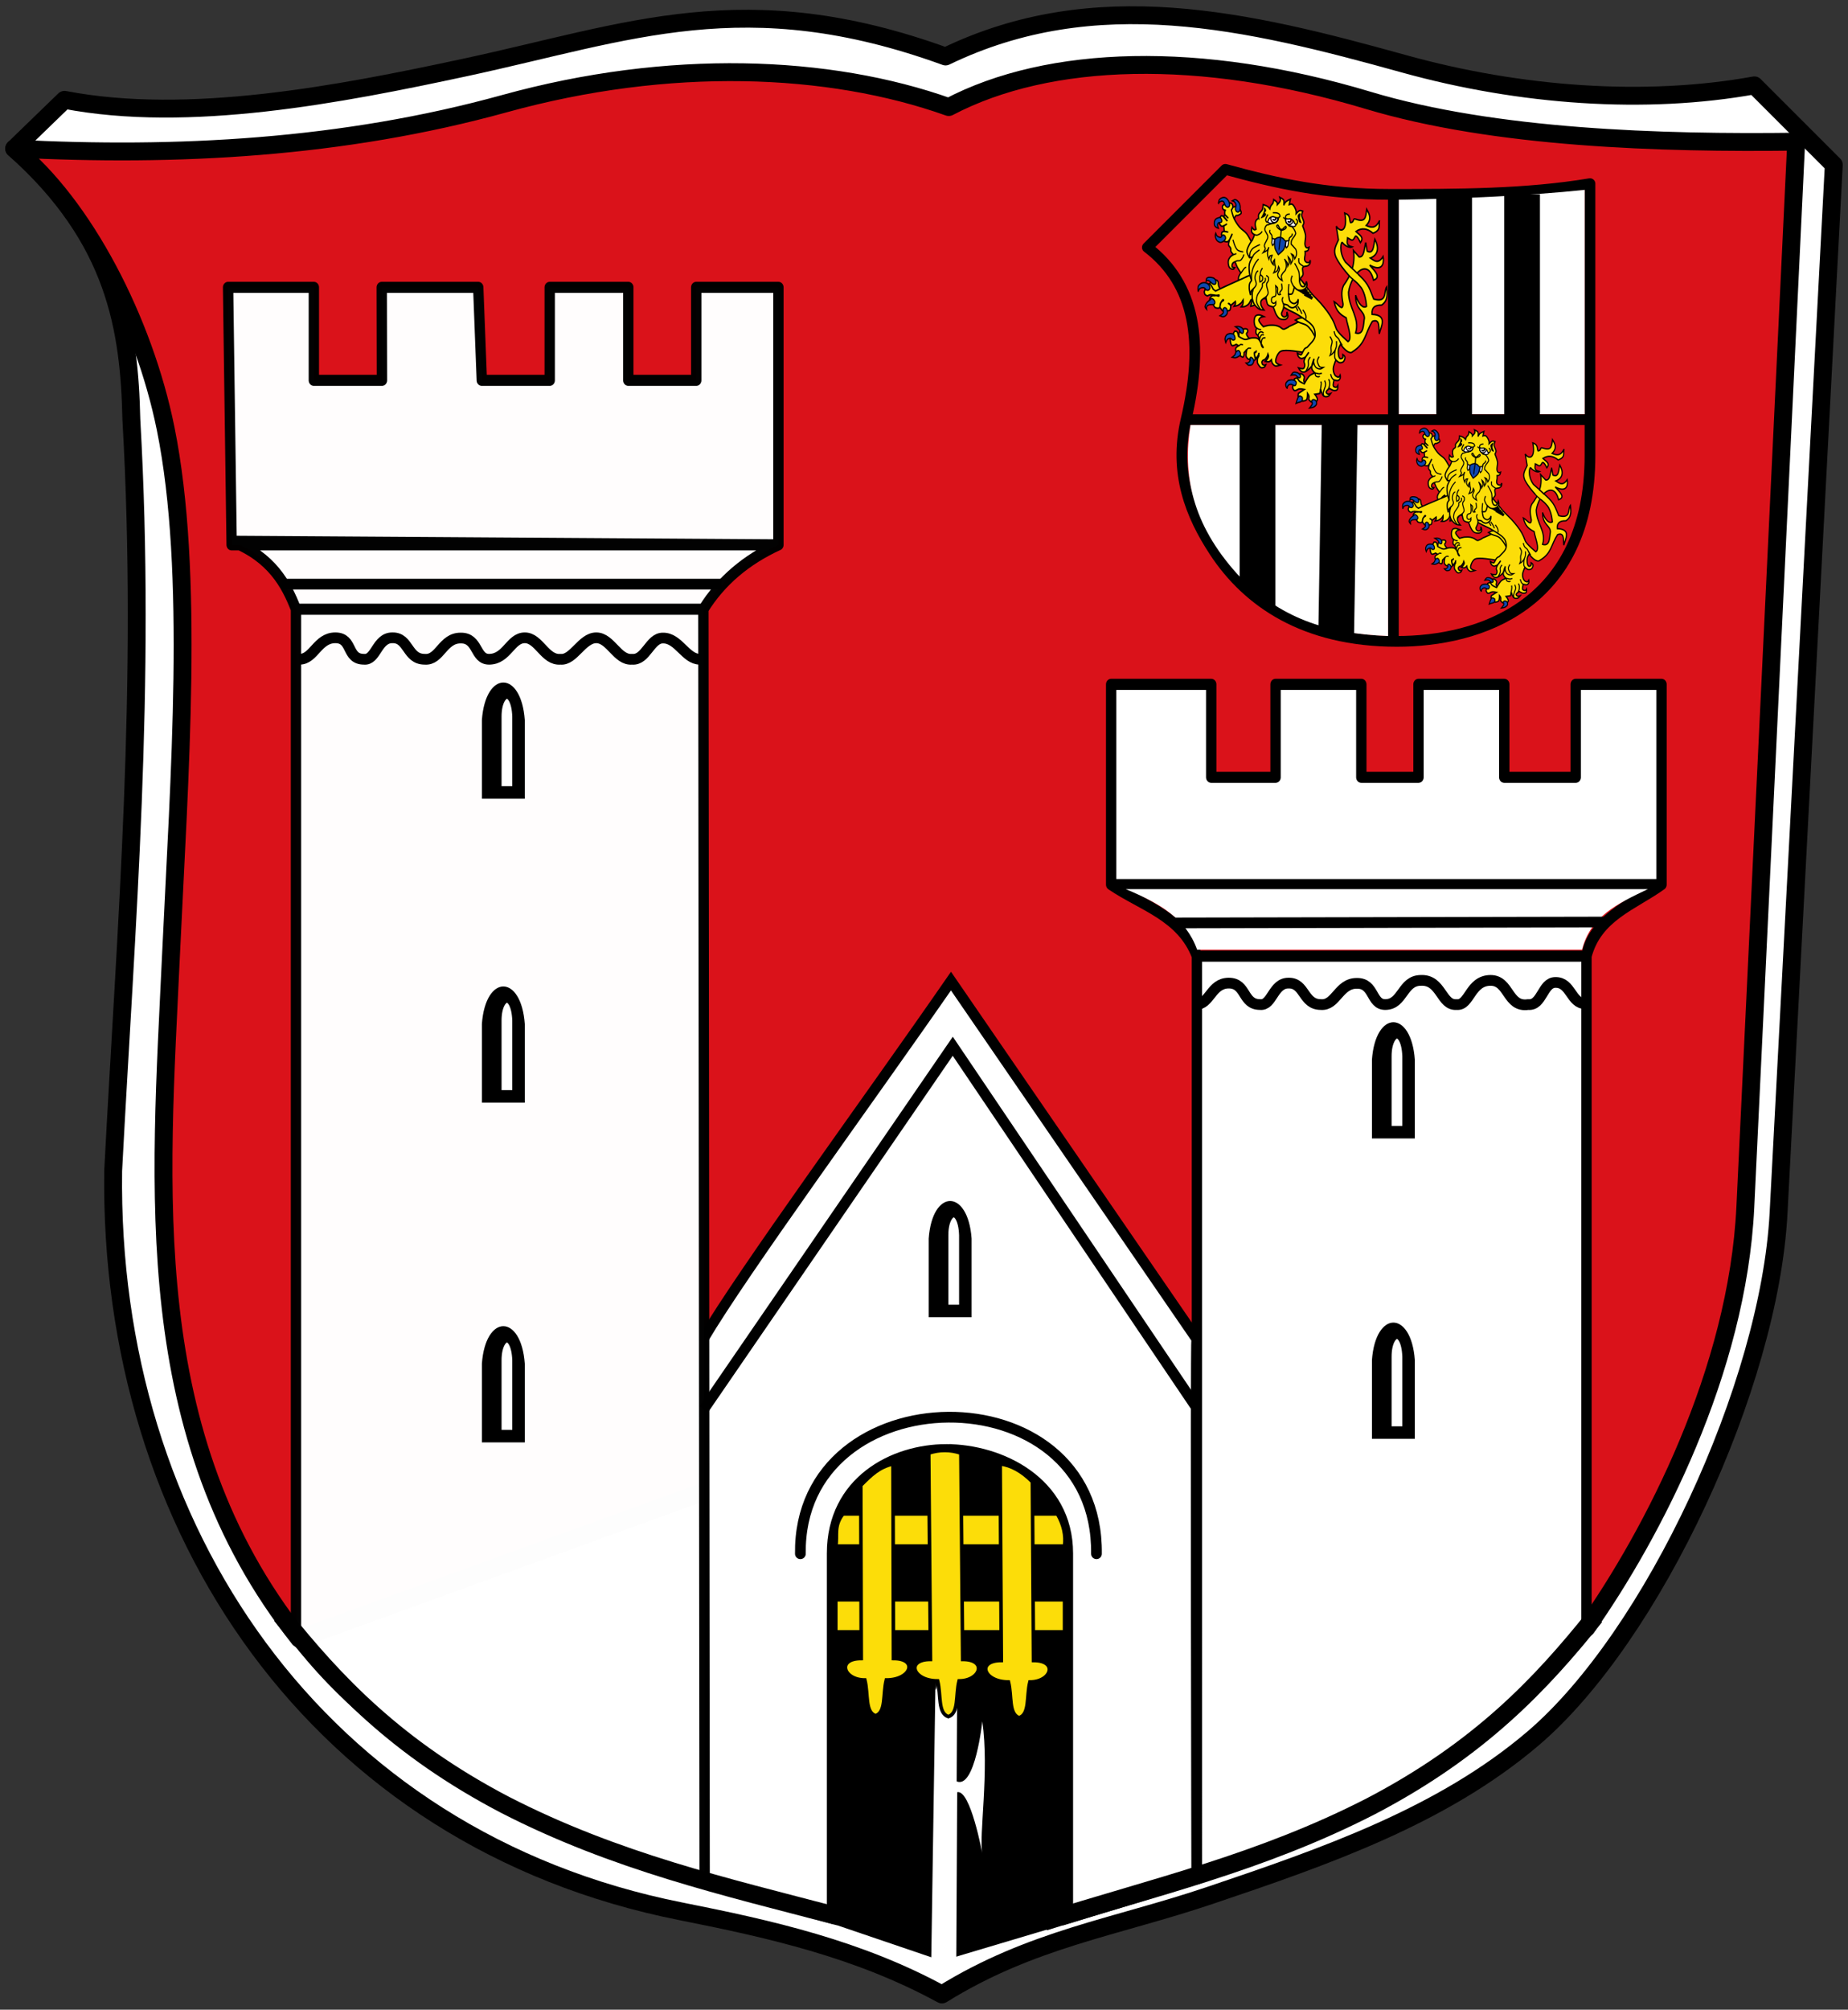 <svg xmlns="http://www.w3.org/2000/svg" height="562" width="517">
    <rect width="100%" height="100%" fill="#333333" stroke="none"/>
    <path d="M23.234 36.558c34.721 6.673 77.046-1.527 112.18-9.077 45.79-9.84 78.33-23.36 134.3-3.045 41.92-20.235 84.39-10.13 128.27 2.056 32.573 9.046 67.64 11.514 98.004 6.025l22.223 22.223-15.455 293.175c-2.539 48.16-35.114 118.246-68.646 146.844-25.422 21.681-58.07 33.01-90.471 43.941-26.376 8.9-49.957 12.164-74.936 27.684-23.34-12.74-48.042-18.293-73.03-23.25-101.615-20.156-160.17-106.93-158.83-207.06 3.653-69.59 9.327-135.53 5.091-210.11-.566-25.26-4.329-50.518-32.778-75.776z" style="fill:#fff;stroke:#000;stroke-width:5;stroke-linecap:butt;stroke-linejoin:round;stroke-miterlimit:4;stroke-dasharray:none" transform="translate(-5.184 -8.643)"/>
    <path d="M9.156 50.188c45.324 2.364 91.984-.074 137.136-12.553 46.084-12.737 90.739-11.008 124.32.943 28.086-14.742 70.432-15.966 117.33-1.873 35.454 10.654 82.024 12.045 119.75 11.558l-14.23 297.91c-2.19 45.845-25.884 91.337-44.447 117.68l-153.04-52.28-50.5-1.53-156.58 56.84c-45.035-56.8-38.9-125.861-35.86-191.42 2.307-49.762 6.647-106.648-1.515-146.98-6.077-30.03-22.792-62.489-42.364-78.295Z" style="fill:#da121a;stroke:#000;stroke-width:5;stroke-linecap:butt;stroke-linejoin:round;stroke-miterlimit:4;stroke-dasharray:none" transform="translate(-5.184 -8.643)"/>
    <path d="M326.17 77.83 348 56c14.032 3.864 28 7 46 7 19 0 38 0 56-3v76c0 42-31 52-54 52-26 0-41.837-11.106-51-25-6.733-10.21-11.492-22.107-8-37 5.023-21.423 2.699-37.816-10.83-48.17z" style="fill:#da121a;stroke:#000;stroke-width:3;stroke-linecap:butt;stroke-linejoin:round;stroke-miterlimit:4;stroke-dasharray:none" transform="translate(-5.184 -8.643)"/>
    <path d="M396.484 64.5c18.085-.317 35.957-1.096 52.026-2.758l-.003 62.77-52.021-.004z" style="fill:#fff" transform="translate(-5.184 -8.643)"/>
    <path d="M177.3 293.41c-11.276 0-24.055 6.308-24.055 20.324v71.485l-27.061-7.008V271.68c8.517-13.415 34.72-46.732 52.08-70.098l51.655 70.098c-.25.59 0 105.83 0 105.83l-27.061 7.709v-71.485c0-14.017-14.282-20.324-25.558-20.324z" style="fill:#fff;fill-rule:evenodd;stroke:#000;stroke-width:2.177;stroke-linecap:butt;stroke-linejoin:miter;stroke-miterlimit:4;stroke-dasharray:none" transform="matrix(1.33 0 0 1.427 28.956 -13.303)"/>
    <path d="M126.18 128.71c3.716-5.562 9.028-9.723 15.786-12.615H26.956h115.01v-50.46h-17.289v18.222h-14.282V65.635H93.858v18.222H79.576l-.752-18.222H58.528l.04 18.222H44.247V65.635H26.205l.751 50.46h115.01l-115.01-.7c8.409 3.094 11.497 8.405 13.531 13.315h85.694-85.694v201.65c21 26 60.157 41.093 85.963 47.966z" style="opacity:.99;fill:#fff;stroke:#000;stroke-width:2.177;stroke-linecap:butt;stroke-linejoin:round;stroke-miterlimit:4;stroke-dasharray:none" transform="matrix(1.33 0 0 1.427 28.956 -13.303)"/>
    <path d="M128.46 122.16c2.225-7.144 11.141-9.923 18.041-14.017V68.897h-21.048v18.222h-13.531V68.897H93.881v18.222H81.854V68.897H63.813v18.222H48.779V68.897H30.738v39.246c6.88 3.918 14.726 7.386 15.786 14.017-2.206-7.877-9.857-10.044-15.786-14.017h115.76c-6.48 4.113-14.771 6.055-18.041 14.017H46.521v132.46c21.957 25.75 53.936 39.357 81.936 48.357z" style="fill:#fff;fill-rule:evenodd;stroke:#000;stroke-width:2.177;stroke-linecap:butt;stroke-linejoin:round;stroke-miterlimit:4;stroke-dasharray:none" transform="matrix(-1.33 0 0 1.427 505.706 93.055)"/>
    <path d="M84 172h123" style="fill:none;stroke:#000;stroke-width:3;stroke-linecap:butt;stroke-linejoin:miter;stroke-miterlimit:4;stroke-dasharray:none" transform="translate(-5.184 -8.643)"/>
    <path d="M89 193c4 0 5-6 10-6s3 6 8 6c3.419.373 3.59-6.071 8-6 4.59-.071 4 6 9 6 4.246.373 5-6 10.098-5.929 4.9-.07 3.9 5.93 7.9 5.93 5 0 6-6 10-6s5.628 6.373 10 6c3.628.373 6-6 10-6s5.92 6.373 10 6c3.92.373 5-6 8.666-5.929 4.33-.07 6.33 5.93 10.33 5.93M339.71 289.56c4 0 4.242-6 9.242-6 5 0 3.758 6 8.758 6 3.419.373 3.59-6.071 8-6 4.59-.071 4 6 9 6 4.246.373 5-6 10.098-5.929 4.902-.071 3.902 5.929 7.902 5.929 5 0 4.738-6.758 10-6.758 5.768-.252 5.628 7.131 10 6.758 3.628.373 3.727-6.758 9.495-6.758 5.263 0 4.657 7.636 10.505 6.758 3.92.373 3.99-6.253 7.656-6.182 4.334-.07 4.314 5.93 8.314 5.93" style="fill:none;stroke:#000;stroke-width:3;stroke-linecap:butt;stroke-linejoin:round;stroke-miterlimit:4;stroke-dasharray:none" transform="translate(-5.184 -8.643)"/>
    <path d="M140 390c1-14 11-14 12 0v22h-12z" style="fill:#000" transform="translate(-5.184 -8.643)"/>
    <path d="M144 389c0-8 5.666-9.145 6 0v21h-6z" style="fill:#fff;stroke:#000;stroke-width:3;stroke-miterlimit:4" transform="translate(-5.184 -8.643)"/>
    <path d="M140 390c1-14 11-14 12 0v22h-12z" style="fill:#000" transform="translate(-5.184 -103.643)"/>
    <path d="M144 389c0-8 5.666-9.145 6 0v21h-6z" style="fill:#fff;stroke:#000;stroke-width:3;stroke-miterlimit:4" transform="translate(-5.184 -103.643)"/>
    <path d="M140 390c1-14 11-14 12 0v22h-12z" style="fill:#000" transform="translate(-5.184 -188.643)"/>
    <path d="M144 389c0-8 5.666-9.145 6 0v21h-6z" style="fill:#fff;stroke:#000;stroke-width:3;stroke-miterlimit:4" transform="translate(-5.184 -188.643)"/>
    <path d="M140 390c1-14 11-14 12 0v22h-12z" style="fill:#000" transform="translate(119.816 -43.643)"/>
    <path d="M144 389c0-8 5.666-9.145 6 0v21h-6z" style="fill:#fff;stroke:#000;stroke-width:3;stroke-miterlimit:4" transform="translate(119.816 -43.643)"/>
    <path d="M140 390c1-14 11-14 12 0v22h-12z" style="fill:#000" transform="translate(243.816 -93.643)"/>
    <path d="M144 389c0-8 5.666-9.145 6 0v21h-6z" style="fill:#fff;stroke:#000;stroke-width:3;stroke-miterlimit:4" transform="translate(243.816 -93.643)"/>
    <path d="M140 390c1-14 11-14 12 0v22h-12z" style="fill:#000" transform="translate(243.816 -9.643)"/>
    <path d="M144 389c0-8 5.666-9.145 6 0v21h-6z" style="fill:#fff;stroke:#000;stroke-width:3;stroke-miterlimit:4" transform="translate(243.816 -9.643)"/>
    <path d="M338 126h112M395 63v125" style="fill:none;stroke:#000;stroke-width:3;stroke-linecap:butt;stroke-linejoin:miter;stroke-miterlimit:4;stroke-dasharray:none" transform="translate(-5.184 -8.643)"/>
    <path d="M412 63v62M431 63v62" style="fill:none;stroke:#000;stroke-width:10;stroke-linecap:butt;stroke-linejoin:miter;stroke-miterlimit:4;stroke-dasharray:none" transform="translate(-5.184 -8.643)"/>
    <path d="m338.24 127.491 55.265.007.008 59c-17.099-.633-30.382-4.95-42.198-17.335-12.746-14.146-15.313-27.812-13.076-41.672z" style="fill:#fff" transform="translate(-5.184 -8.643)"/>
    <path style="color:#000;text-indent:0;text-align:start;text-transform:none;direction:ltr;baseline-shift:baseline;fill:#000;enable-background:accumulate" d="M352 125v47l10 7v-54z" transform="translate(-5.184 -8.643)"/>
    <path d="m380 125-1 61" style="fill:none;stroke:#000;stroke-width:10;stroke-linecap:butt;stroke-linejoin:miter;stroke-miterlimit:4;stroke-dasharray:none" transform="translate(-5.184 -8.643)"/>
    <path d="m202.03 402.74 69.701-101.52 68.185 101.02" style="fill:none;stroke:#000;stroke-width:3;stroke-linecap:butt;stroke-linejoin:miter;stroke-miterlimit:4;stroke-dasharray:none" transform="translate(-5.184 -8.643)"/>
    <path d="M229.1 443.14c-.65-50.294 83.46-51.553 82.833 0" style="fill:none;stroke:#000;stroke-width:3;stroke-linecap:round;stroke-linejoin:round;stroke-miterlimit:4;stroke-dasharray:none" transform="translate(-5.184 -8.643)"/>
    <path d="M239 431c17.788-16.536 35.594-27.592 64 1l1.204 114.42-35.498 10.577-31.825-10.817z" style="fill:#000" transform="translate(-5.184 -8.643)"/>
    <path style="color:#000;text-indent:0;text-align:start;text-transform:none;direction:ltr;baseline-shift:baseline;fill:#fff;enable-background:accumulate" d="m267 472-1.281 84.25c.469 4.97 6.88 3.804 7 .063l.25-46.494c3.72-.87 7.03 17.18 7.03 17.18-1-5 2-23 0-37 0 0-2 19-7.177 16.798l.18-32.8c-5.542-9.876-6.493 22.054-6-2z" transform="translate(-5.184 -8.643)"/>
    <g style="fill:#fcdd09;stroke:#000;stroke-width:1;stroke-linecap:butt;stroke-linejoin:miter;stroke-miterlimit:4;stroke-dasharray:none">
        <path d="M241.69 427.01h60c1.735 3 2.408 6 2 9h-64c.54-2.975-.65-5.603 2-9zM239.69 451.01h64v9h-64z" style="fill:#fcdd09" transform="translate(-5.87 -3.653)"/>
        <path d="M294.69 418.01 295 468c7 0 5 6-1 6-1 4 0 9-3 10-3-1-2-6-3-10-7 0-9-6-2-6l-.313-54.99c3.093.44 6 2 9 5zM246.69 419.01l.13 48.438c-7 0-5 6 1 6 1 4 0 9 3 10 3-1 2-6 3-10 7 0 9-6 2-6l-.13-54.438c-4 1-6 3-9 6z" style="fill:#fcdd09" transform="translate(-5.87 -3.653)"/>
        <path d="m274.69 410.01.492 57.691c7 0 5 6-1 6-1 4 0 9-3 10-3-1-2-6-3-10-7 0-9-6-2-6l-.492-57.691c3-1 6-1 9 0z" style="fill:#fcdd09" transform="translate(-5.87 -3.653)"/>
    </g>
    <path d="M239.15 544.41c-30.89-8.11-61.78-15.18-92.68-31.06-30.39-15.89-47.59-34.2-62.645-53.01M297.35 546.04c30.389-9.625 60.525-16.442 91.419-32.325 30.397-15.893 47.593-34.205 62.647-53.008" style="fill:none;stroke:#000;stroke-width:5;stroke-linecap:butt;stroke-linejoin:round;stroke-miterlimit:4;stroke-dasharray:none" transform="translate(-5.184 -8.643)"/>
    <g style="fill:#fff">
        <path d="M318.7 240.86h146.05c-8.645 4.13-16.004 7.61-18.406 16.934h-107.68c-3.1-8.66-10.258-12.892-19.957-16.934z" style="fill:#fff" transform="translate(-3.755 7.785)"/>
        <path d="m332.2 250.31 120.97-.25" style="fill:#fff;stroke:#000;stroke-width:3;stroke-linecap:butt;stroke-linejoin:miter;stroke-miterlimit:4;stroke-dasharray:none" transform="translate(-3.755 7.785)"/>
    </g>
    <g style="stroke:#000;stroke-linecap:butt;stroke-linejoin:miter;stroke-miterlimit:4;stroke-dasharray:none">
        <path d="M137.15 305.3s-11.771-8.039-11.896-12.753c-.039-1.465 1.614-2.135 2.092-3.52.566-1.64.719-3.346-.41-4.663-1.79-2.089-6.113-1.306-8.76-.554-3.531 1.003-9.237 6.848-9.237 6.848l-.91 9.141 13.3 10.761 15.821-5.26z" style="fill:#f8de00;fill-rule:evenodd;stroke-width:3" transform="matrix(.111 .007 -.006 .121 392.005 115.916)"/>
        <path d="M269.58 322.99s-37.922-4.264-54.144-3.034c-3.872.293-9.374.603-12.665 2.663-2.884 1.805-5.613 5.835-6.95 8.963-1.484 3.47-3.647 9.115-1.862 12.44 1.631 3.036 10.413 4.86 10.413 4.86s-8.103 3.007-11.547 2.235c-2.541-.57-5.46-3.034-7.004-5.132-1.16-1.577-2.112-6.173-2.112-6.173s-3.1 3.41-5.106 3.946c-2.669.715-8.592-.054-8.592-.054s2.467-2.43 3.386-3.476c1.565-1.781 2.999-4.228 3.444-6.556.27-1.408-1.473-4.544-1.473-4.544s-.614 2.868-1.173 3.98c-1.195 2.376-3.268 5.404-5.332 7.081-1.163.946-3.618.932-4.52 2.129-1.21 1.602-2.1 2.363-1.539 4.29.43 1.476 1.05 3.39 2.516 3.85.958.301 3.114 1.136 3.982.632.722-.42 2.53-1.157 2.53-1.157s-.943 2.966-2.842 4.784c-1.031.988-2.838 1.177-3.798 1.421-.498.127-2.411.959-4.465-.13-1.998-1.057-3.73-3.065-4.027-3.467 0 0-3-3.147-3.582-4.862-.894-2.63-.777-6.543-.184-9.256.33-1.512 1.984-3.12 2.245-4.647.216-1.264-.758-2.998-.478-4.25.31-1.385.25-1.318.25-1.318s.786 1.047-.351 3.127c-1.26 2.304-4.799 8.211-4.799 8.211l-3.829-4.969-.758-5.195s-.29-1.747.215-2.157c.54-.438 1.689.569 2.306.248 1.528-.794 1.174-3.981 1.174-3.981s.15 3.147-1.404 3.946c-.567.29-1.666-.617-2.118-.168-1.633 1.624-.282 4.125.56 7.657.611 2.567 2.016 5.074 1.3 6.678-.647 1.45-4.498 2.785-4.498 2.785l-11.94-3.52s-3.698-3.185-4.12-5.108c-.68-3.103.751-11.35.751-11.35l-.826-.136-4.745 5.09s.576 7.23-1.668 8.594c-1.595.97-5.97-1.76-5.97-1.76l-11.154-9.127s-.821-3.806-.185-5.246c.963-2.18 6.057-5.137 6.057-5.137l-5.338-2.439s-6.324 3.705-9.088 2.946c-1.349-.371-2.445-2.256-3.077-3.503-1.223-2.41-1.95-8.795-1.95-8.795l8.966-15.744s3.686-.647 4.93.155c2.628 1.696 4.596 9.359 4.596 9.359s9.749 4.849 14.294 5.078c4.819.243 10.833-3.241 15.622-3.832 3.225-.397 7.642-.676 10.83-.052 1.168.228 2.701.816 3.665 1.513 2.042 1.477 4.14 4.235 5.476 6.373 1.289 2.06 1.707 5.53 3.216 7.437.782.988 3.37 2.507 3.37 2.507s-5.027-7.069-6.925-10.26c-2.341-3.935-4.093-10.039-7.042-13.54-.9-1.07-3.09-1.57-3.71-2.825-1.178-2.383-.96-6.39.017-8.863.153-.389.964-.601.95-1.018-.055-1.53-2.943-2.17-3.734-3.48-1.777-2.943-3.014-7.618-3.015-11.055 0-2.989.573-7.431 2.617-9.612 1.618-1.726 5.097-2.442 7.46-2.56 3.362-.167 10.923 2.57 10.923 2.57s-5.588 1.113-7.46 2.56c-1.34 1.036-2.925 3.024-3.117 4.706-.107.928.582 2.13 1.087 2.916 2.184 3.397 9.526 9.513 9.526 9.513s8.324-2.8 12.027-3.377c4.668-.726 11.038-1.03 15.737-.553 2.542.26 5.862 1.172 8.277 2.007 2.911 1.008 6.262 4.158 9.341 4.268 1.866.067 4.15-1.363 5.833-2.175 1.825-.88 4.429-1.98 5.786-3.486 1.23-1.362 53.03-21.493 37.386-30.908l-32.622-19.633 49.794 27.158 23.915 32.033-27.935 40.911z" style="fill:#f8de00;fill-rule:evenodd;stroke-width:3" transform="matrix(.111 .007 -.006 .121 392.005 115.916)"/>
        <path d="M148.06 280.43s3.304 1.612 4.828 1.964c1.397.323 4.77.324 4.77.324M163.12 288.76s-2.923-1.761-4.33-1.817c-1.587-.063-3.853.587-5.03 1.654-1.254 1.138-2.28 5.167-2.28 5.167M164.24 292.66s-3.374-.801-4.6-.167c-1.82.941-3.013 3.796-3.738 5.711-.39 1.029-.53 3.629-.53 3.629M168.2 297.94s-3.859.028-5.222.84c-1.26.751-2.445 2.512-2.981 3.879-.707 1.8-.595 6.42-.595 6.42M126.45 324.02s2.997-2.612 4.146-3.428c1.566-1.11 6.386-.388 6.386-.388M110.59 316.21s1.793-2.082 2.87-2.398c1.482-.436 5.11.64 5.11.64" style="fill:none;stroke-width:2.5" transform="matrix(.111 .007 -.006 .121 392.005 115.916)"/>
        <path d="M111.8 290.67c-1.552-1.178-2.295-3.99-3.708-5.332-2.129-2.023-8.314-5.17-8.314-5.17s5.083-.99 7.257-.74c2.632.301 6.365 1.113 8.355 2.862 1.53 1.344 3.062 4.05 3.006 6.085-.037 1.322-.933 3.373-2.172 3.84-1.315.494-3.304-.695-4.424-1.545zM96.793 295.45c1.118.978 2.215 2.75 2.688 4.173.484 1.455 1.14 3.76.383 5.15-.483.886-1.952 1.449-2.93 1.645-.697.14-1.67-.046-2.321-.289-1.377-.513-2.593-2.426-4.04-2.723-1.266-.26-3.111.206-4.31.775-1.696.805-2.612 1.04-3.761 2.538-.88 1.147-2.563 5.53-2.563 5.53s-2.072-4.997-1.988-7.063c.123-3.02 1.173-5.953 3.373-8.11 1.389-1.362 3.99-2.272 5.866-2.658 2.316-.477 5.54-.343 7.8.186.586.137 1.355.454 1.803.846zM108.42 325.96c.858-.116 2.094.32 2.744.89 1.606 1.408 3.388 4.317 3.062 6.428-.247 1.602-2.353 3.026-3.684 3.952-1.978 1.377-5.036 2.7-7.413 3.097-2.199.367-7.416-.48-7.416-.48s4.307-2.987 5.629-4.76c1.225-1.644 1.419-4.693 2.74-6.262 1.004-1.193 2.792-2.655 4.338-2.865zM137.31 337.65c1.893-.423 4.362 1.688 5.66 3.13 1.11 1.236 1.427 2.484 1.378 4.145-.065 2.182-1.59 5.076-3.224 6.525-1.014.9-2.91 1.411-4.263 1.507-1.592.112-2.983.556-4.442-.091-1.684-.747-4.938-3.65-4.938-3.65s4.012-.254 5.385-1.175c1.492-1 3.031-3.17 3.403-4.929.2-.951-.817-2.235-.605-3.185.183-.823.823-2.093 1.646-2.277z" style="fill:#0f47af;fill-rule:evenodd;stroke-width:2.5" transform="matrix(.111 .007 -.006 .121 392.005 115.916)"/>
    </g>
    <g style="stroke:#000;stroke-linecap:butt;stroke-linejoin:miter;stroke-miterlimit:4;stroke-dasharray:none">
        <path d="M510.84 71.578s10.689-6.09 15.492-5.138c1.462.29 1.885 2.362 3.762 3.246 2.018.95 6.283 3.317 8.182 2.144 1.941-1.2 3.271-6.87 3.271-6.87s-.996-8.622-3.237-11.37c-2.441-2.995-11.423-5.949-11.423-5.949l-8.846 5.85-7.2 18.087z" style="fill:#f8de00;fill-rule:evenodd;stroke-width:3" transform="matrix(.074 -.091 .083 .081 357.003 166.561)"/>
        <path d="M521.7 221.21s-21.343 16.869-55.483-16.99c-6.274-6.223-11.542-17.611-13.334-26.264-.904-4.365.911-14.831.911-14.831s-7.964-2.352-11.016-1.045c-2.24.96-4.021 4.162-5.027 6.383-1.089 2.403-1.605 8.649-1.605 8.649s-4.106-7.006-4.183-10.355c-.081-3.534 2.076-8.093 3.906-11.117 1.676-2.771 4.032-4.687 7.12-5.66 2.252-.71 7.654-1.354 7.654-1.354s1.603-8.814 2.798-12.763c1.048-3.46 4.735-11.082 4.735-11.082s-2.626-1.522-3.882-1.773c-1.123-.223-2.745-.275-3.814.134-1.524.584-3.84 1.891-4.174 3.489-.354 1.692 2.568 5.16 2.568 5.16s-3.271.453-4.307-.326c-2.17-1.632-3.56-5.795-3.163-8.481.596-4.025 4.778-8.613 8.214-10.791 2.087-1.323 5.585-1.766 8.055-1.715 2.536.052 8.189 2.099 8.189 2.099s.082-5.926 1.146-8.156c.784-1.644 3.299-2.826 4.14-4.442 1.09-2.093.109-5.898 1.639-7.695 4.52-5.307 21.664-8.4 21.664-8.4s-12.988 4.612-18.051 2.544c-2.28-.93-5.002-6.507-5.002-6.507l5.285-12.597s3.464-2.902 5.161-2.568c3.992.785 8.95 10.188 8.95 10.188l-4.575-7.955 6.9-7.403 7.73 2.593s-9.273-2.55-11.184-5.813c-1.088-1.856.225-7.168.225-7.168l8.381-6.023s4.751-1.894 6.182-.695c3.84 3.22 1.063 16.671 1.063 16.671l.551-11.476 4.734-1.12.369 10.488.091-10.983 5.554-4.969 1.974 1.84s-2.825-4.407-2.448-6.279c.442-2.191 1.957-4.503 4.118-5.077 3.343-.889 10.799 3.917 10.799 3.917s6.122 5.27 6.176 8.216c.046 2.504-1.188 4.723-3.12 6.316-1.607 1.325-6.783 1.67-6.783 1.67s-6.567 10.581-8.364 15.57c-2.094 5.814-3.635 14.028-4.064 20.192-.408 5.856 1.593 13.677 1.163 19.531-.657 8.967-6.567 23.746-9.034 32.392-3.137 10.99.48 28.878.48 28.878l22.117 46.546-8.13 6.407z" style="fill:#fcdd09;fill-rule:evenodd;stroke-width:3" transform="matrix(.074 -.091 .083 .081 357.003 166.561)"/>
        <path d="M449.91 149.18s5.49-.086 7.646-.269c1.756-.148 4.136-.25 5.872.05 1.05.18 3.358 1.157 3.358 1.157M457.98 124.66s3.2 1.31 4.414 2.142c1.784 1.223 3.272 4.102 5.276 4.918 2.414.984 6.103.566 8.684.206 1.728-.242 5.554-1.727 5.554-1.727M465.19 112.15s3.85 3.639 6.766 3.811M486.97 92.673s-8.803 13.583-8.097 20.763c.498 5.067 5.677 12.078 5.677 12.078" style="fill:none;stroke-width:2.5" transform="matrix(.074 -.091 .083 .081 357.003 166.561)"/>
        <path d="M534.77 57.378c-.95 1.217-1.73 3.357-1.587 4.894.109 1.175.856 2.868 1.88 3.453 1.375.784 2.809 1.39 4.256.748 3.923-1.737 7.837-4.995 9.583-8.914 1.323-2.966 1.821-7.746.72-10.802-.506-1.406-1.024-2.692-2.32-3.437-1.303-.75-4.91-2.027-4.91-2.027s1.593 3.103 1.7 4.559c.12 1.627-.412 3.855-1.132 5.318-.907 1.843-2.548 2.302-4.101 3.645-1.095.947-3.199 1.421-4.089 2.563zM518.16 21.252s4.23-3.32 7.148-3.11c2.942.21 6.844 2.011 8.941 4.084 1.429 1.412 2.655 4.06 2.852 6.058.377 3.822-.344 8.1-2.462 11.303-.888 1.343-2.083 2.943-3.618 3.426-1.766.556-3.735-.117-5.106-1.36-.983-.89-1.052-3.476-1.049-4.802.008-3.414 3.65-6.658 2.948-10-.22-1.04-1.113-2.262-1.866-3.013-.673-.672-1.888-1.165-2.697-1.665-1.214-.749-5.091-.92-5.091-.92zM492.97 49.188c.822.522 1.947 1.58 2.91 1.437 1.386-.206 2.915-1.885 3.406-3.198.694-1.857 1.136-3.512.254-5.288-.498-1.002-4.61-3.54-5.638-3.98-2.557-1.096-4.636-1.293-7.272-.404-2.4.808-5.311 3.218-6.404 5.503-.856 1.788-.597 4.661-.208 6.605.237 1.189 1.669 3.68 1.669 3.68s2.158-4.862 3.965-6.077c1.052-.708 2.918-1.108 4.15-.806 1.18.29 2.142 1.876 3.168 2.528zM477.83 69.074c1.553.181 2.537 2.965 2.578 4.528.044 1.652-1.108 3.983-2.466 4.925-1.52 1.055-4.319 1.014-6.135.655-2.551-.504-6.022-2.08-7.623-4.13-1.702-2.182-2.633-6.19-2.293-8.937.367-2.963 2.594-6.68 4.751-8.744.939-.898 3.892-1.896 3.892-1.896s-2.063 3.952-1.996 5.788c.095 2.545 1.676 5.883 3.354 7.8.879 1.004 5.012-.097 5.938.01z" style="fill:#0f47af;fill-rule:evenodd;stroke-width:2.5" transform="matrix(.074 -.091 .083 .081 357.003 166.561)"/>
    </g>
    <g style="fill-rule:evenodd;stroke:#000;stroke-linecap:butt;stroke-linejoin:miter">
        <path d="M823.32 58.239c1.29-.226 3.152-.114 4.346.425.948.428 2.011 1.467 2.537 2.365 1.407 2.403.987 6.508 2.194 9.017 1.961 4.082 9.225 11.947 9.225 11.947l-17.326 1.98-14.247-11.047 1.438-6.33s2.762-3.62 4.308-4.772c2.005-1.494 5.062-3.152 7.525-3.584z" style="fill:#f8de00;stroke-width:3;stroke-miterlimit:4;stroke-dasharray:none" transform="matrix(.112 .005 -.004 .121 304.658 128.365)"/>
        <path d="M823.33 58.383Z" style="fill:#f8c300;stroke-width:1px" transform="matrix(.112 .005 -.004 .121 304.658 128.365)"/>
        <path d="m980.47 27.153-66.806 13.054-68.797 30.455-19.276 8.949-5.34-3.295s-3.932-7.207-6.843-8.902c-1.946-1.134-7.437-1.045-7.437-1.045l-5.537 15.867s.797 3.948 1.922 5.157c1.193 1.281 5.31 2.425 5.31 2.425l5.576-2.372c.669-.718 16.348.393 19.07 1.791.656.337 2.006-1.14 1.678-1.8-.359-.722-2.823.434-4.906.451-2.718.022-4.181.897-5.42.813-4.748-.325-4.835.233-8.11 2.581-1.424 1.02-2.426 5.31-2.426 5.31l12.724 15.225s6.897 1.686 9.146.114c2.642-1.848 1.893-7.38 3.562-10.138 1.242-2.053 3.451-7.174 5.453-5.851 1.902 1.256-3.866 2.48-5.752 5.676-2.316 3.927-1.104 9.802-1.104 9.802l5.431 5.903s11.396.651 15.622-1.42c.663-.324 1.604-1.065 1.678-1.8.155-1.535 1.753-6.06.395-7.939-1.677-2.318-4.774-3.622-4.774-3.622s-.741.3.227.078c2.16-.495 4.747 3.627 4.747 3.627l10.16-8.194s.696 2.59.515 3.694c-.308 1.876-2.835 5.667-2.835 5.667s6.406-1.012 9.624-2.912c2.384-1.408 6.915-4.5 8.065-7.02.767-1.678 1.92-3.25 1.92-3.25s.627 5.63-.416 8.859c-.626 1.94-3.215 4.713-3.215 4.713s3.713.061 6.86-.746c2.868-.737 5.156-2.33 5.908-2.672.147-.067 3.706-1.962 6.021-6.312 2.185-4.102.945-3.906 3.675-5.436.7-.393 1.034 3.081.324 6.697-.629 3.206-2.278 6.576-2.24 6.67 3.498-.564 13.764-3.876 17.881-6.934 6.905-5.13 9.415-16.183 10.867-15.58 6.287 2.611 22.212 2.38 27.345 6.85 4.933 4.297 16.556-3.739 22.632-1.316 9.739 3.882 23.14-44.661 23.14-44.661l-11.462-17.731-14.783.52z" style="fill:#fcdd09;stroke-width:3;stroke-miterlimit:4;stroke-dasharray:none" transform="matrix(.112 .005 -.004 .121 304.658 128.365)"/>
        <path d="M825.92 63.654c.092-2.872-1.23-5.815-3.399-7.701-1.865-1.622-5.437-2.151-7.902-2.33-2.548-.183-6.244-.112-8.43 1.21-1.144.69-1.808 1.51-2.117 2.81-.291 1.227-.384 3.925-.384 3.925s2.1-1.69 3.196-1.807c1.646-.176 3.8.878 5.27 1.64 1.53.79 3.1 2.57 4.555 3.49 1.02.643 2.395 1.62 3.584 1.828 1.275.223 3.216.194 4.282-.541.706-.487 1.318-1.666 1.345-2.524zM812.76 74.805c-.354 1.508-1.958 3.292-3.382 3.899-1.263.538-3.298.285-4.57-.23-1.64-.665-2.771-3.292-4.438-3.885-1.988-.708-5.005-.349-7.03.247-1.326.39-3.015 1.344-3.958 2.355-1.217 1.304-2.68 5.307-2.68 5.307s-1.302-7.534-.106-10.424c.951-2.3 3.75-4.595 5.921-5.812 1.952-1.095 4.998-1.758 7.236-1.819 2.084-.057 4.953.404 6.824 1.325 1.786.878 3.935 2.691 4.977 4.387.754 1.228 1.535 3.247 1.206 4.65zM824.23 104.64c1.237-1.643 1.034-3.865-.067-5.602-1.213-1.915-3.89-4.353-6.153-4.476-1.634-.09-3.134 2.182-4.45 3.154-1.623 1.198-3.933 2.643-5.331 4.097-1.43 1.488-3.168 3.715-3.974 5.614-.485 1.144-1.064 2.861-.77 4.068.425 1.739 3.685 4.693 3.685 4.693s-.787-4.083-.067-5.602c.647-1.363 2.553-2.523 3.93-3.136 2.233-.993 5.6-1.132 8.036-1.325 1.949-.155 3.985.077 5.161-1.485zM852.61 114.72c.814 2.233 1.539 4.589.893 6.877-.705 2.5-3.515 5.312-5.903 6.333-1.511.646-3.17 1.065-4.794.82-1.71-.257-5.532-1.63-5.532-1.63s2.791-1.584 3.823-2.48c1.21-1.052 3.016-2.508 3.508-4.034.637-1.974-1.43-4.97-.633-6.886.493-1.183 2.027-2.522 3.293-2.722 1.349-.214 3.208.77 4.23 1.676.524.463.876 1.39 1.115 2.046z" style="fill:#0f47af;stroke-width:2.5;stroke-miterlimit:4;stroke-dasharray:none" transform="matrix(.112 .005 -.004 .121 304.658 128.365)"/>
    </g>
    <g style="stroke:#000">
        <g style="fill:#f8c300">
            <path d="M289.06 263.43c-4.194 1.667-8.62 6.195-11.584 9.598-1.61 1.85-4.303 6.951-4.303 6.951s6.519-.748 9.268-1.324c5.447-1.14 12.316-4.661 17.873-4.965 4.922-.268 11.482 1.28 16.218 2.648 5.386 1.555 17.21 7.282 17.21 7.282s-11.135-18.508-19.196-21.845c-7.08-2.93-18.366-1.176-25.485 1.655z" style="fill:#f8de00;fill-rule:evenodd;stroke:#000;stroke-width:3;stroke-linecap:butt;stroke-linejoin:miter;stroke-miterlimit:4;stroke-dasharray:none" transform="matrix(.091 .07 -.064 .099 409.482 102.081)"/>
        </g>
        <path d="M253.61 371.89s-7.282-5.373-8.479-8.85c-.82-2.384 1.704-5.989.85-8.36-.82-2.283-3.46-4.89-5.753-5.68-1.72-.591-6.02.702-6.02.702l-4.988 11.447 3.592 4.611 7.32 6.571 13.479-.44z" style="fill:#f8de00;fill-rule:evenodd;stroke-width:3;stroke-linecap:butt;stroke-linejoin:miter;stroke-miterlimit:4;stroke-dasharray:none" transform="matrix(.112 0 0 .122 391.138 119.363)"/>
        <path d="M317.36 260.8c-5.015-13.43-10.928-22.5-20.165-33.464-3.57-4.237-9.685-10.934-13.637-14.818-6.715-6.6-18.142-15.87-24.374-22.928-10.546-11.942-34.334-39.155-34.334-39.155l-11.461-17.731-48.723-1.178s-29.725 59.46-24.592 63.931c4.933 4.297 33.235 11.696 39.312 14.118 9.739 3.883 30.641 15.706 40.515 19.232 7.426 2.652 17.486 8.544 24.296 12.52 7.52 4.39 18.423 10.408 22.832 17.916 2.73 4.65 4.142 12.53 2.8 17.75-2.03 7.899-11.76 14.262-17.25 20.294-.915 1.006-3.902.677-6.637 4.003-2.847 3.462-5.46 10.566-7.194 10.649-3.04.147-8.43-3.228-8.43-3.228s.447 3.981 2.776 6.87c1.857 2.303 5.541 3.65 6.56 3.64 2.542-.024 5.997-1.508 6.781-1.79 3.995-1.437 9.65-10.353 9.65-10.353s-10.495 11.566-10.694 17.79c-.088 2.742 2.264 4.952 1.806 7.658-.494 2.918-1.302 6.047-4.249 6.313-4.292.388-9.97-1.328-9.97-1.328s2.486 4.463 6.537 6.673c2.52 1.375 5.625 1.621 8.318.623 5.948-2.203 12.977-7.939 16.514-13.205 2.07-3.083 3.5-11.877 3.5-11.877s-6.364 13.194-4.995 18.895c.952 3.965 6.627 8.567 6.627 8.567s-7.156 2.474-10.517 4.63c-5.303 3.403-12.914 16.561-12.914 16.561s-8.11-3.087-11.07-5.27c-1.936-1.43-3.12-5.233-5.43-5.904-1.673-.486-5.607 1.503-5.607 1.503l-4.187 17.125s2.158 4.849 4.111 5.515c3.285 1.12 7.478-2.786 11.14-3.12 3.621-.332 10.99 1.036 10.99 1.036l-13.22 7.865-.686 5.249 10.352 9.649s6.828-.848 8.605-2.915c2.436-2.834 2.18-12.266 2.18-12.266s2.452 2.76 3.079 4.726c.78 2.45-.492 6.938-.492 6.938l4.951 4.614 10.046.953s4.368-2.935 4.615-4.95c.436-3.56-5.799-10.452-5.799-10.452l11.038-1.487 1.884-8.338s3.212 10.823 6.996 13.25c2.427 1.557 6.882 1.506 9.596.534 2.266-.812 5.904-5.432 5.904-5.432s-4.286 1.606-6.057 1.084c-1.593-.47-4.041-2.115-4.05-3.776-.019-3.143 7.581-7.232 7.581-7.232s6.578 3.726 9.719 4.012c2.244.205 5.773.05 7.346-1.564 1.679-1.724 1.464-7.888 1.464-7.888s-1.976 3.046-3.825 3.201c-1.876.158-5.367-.707-6.16-2.414-1.51-3.25 1.761-11.816 1.761-11.816s6.986 2.068 10.122.553c1.241-.6 3.41-3.003 3.685-5.17.413-3.255-.202-4.843-.202-4.843s-1.913 4.03-4.222 3.906c-2.332-.125-5.507-1.509-7.08-3.234-2.67-2.93-4.394-8.509-4.356-12.472.047-4.8 2.56-9.352 4.207-13.86.483-1.32 1.613-3.654 1.613-3.654s5.167 4.19 8.014 5.057c1.998.608 6.607-.184 8.318-1.382 2.556-1.79 4.681-6.624 3.897-9.645-.65-2.508-4.511-4.567-4.511-4.567s.34 4.046.058 5.828c-.2 1.266-3.488 2.04-4.722 2.384-1.008.281-2.335-1.03-2.93-1.89-2.943-4.254-2.811-10.986-2.213-16.123.425-3.653 5.27-11.069 5.27-11.069-1.1 2.476 18.398 22.987 26.503 15.186 29.008-15.533 27.523-35.186 44.028-58.744 18.282-6.606 13.854 14.37 15.546 24.09 3.248-13.322 20.156-36.478-16.286-37.855-1.27-13.262 6.902-18.295 21.41-17.804 14.897-8.679 12.962-22.39 11.532-35.535-7.345 8.877 2.43 31.486-29.24 23.66-8.638-18.384-10.212-27.915-30.717-44.787-8.794-7.236-16.142-13.785-32.578-27.05-15.65-20.122-9.264-41.096-6.63-37.779 4.542 5.717 16.206 11.242 21.806 8.528-15.209-3.59-10.664-9.685-10.364-17.636 7.622 2.648 10.797 9.02 16.467-1.76 2.462-4.678 7.464 1.57 12.404 10.794 8.706-10.672-1.613-14.146-9.993-21.508 12.708-7.61 25.416-6.155 38.125 3.441 20.03-6.47 11.477-16.436 14.806-24.949-5.076 8.308-10.428 18.09-29.982 9.894 12.9-11.923 7.583-21.73 1.11-31.401-2.394 19.004-4.43 25.263-26.101 18.772-5.068-1.518-2 6.914-10.173 7.037-3.226-6.377.841-14.167-12.955-18.497 7.06 31.204-6.734 41.278-18.98 25.532l4.915 26.517c-6.885 13.19-11.82 19.93-5.922 33.122 8.26 14.388 18.957 25.602 28.178 34.779 8.948 8.905 17.139 12.452 25.863 22.002 8.838 7.614 13.825 25.822 14.806 39.144-7.593 4.743-17.713-3.746-24.43-21.508-.467 28.617 18.883 29.014 19.619 44.306-2.65 12.268-.743 34.034-19.66 28.899 10.159-29.412-15.763-47.978-15.874-79.227 7.173-38.083 43.897-66.91 55.892-23.228 18.358-5.778 2.428-17.981-8.514-29.251 30.394 14.559 32.318-5.823 29.982-16.776-10.98 15.315-19.342 8.39-28.5 3.01 17.041-5.984 20.578-19.111 9.993-36.562-2.892 13.472-3 29.402-17.027 23.228L383.5 93.935c-3.733 13.132-3.564 29.009-14.806 27.96l-12.61-12.5c4.512 27.27-6.1 48.682-22.21 67.965-6.326 11.628-3.27 25.069-1.11 36.133-.646 15.363-11.44-.559-19.988-4.732 4.699 19.34 14.627 25.475 27.02 31.401 1.422 11.37 15.251 40.3 4.157 46.15 0 0-23.583-17.417-26.617-25.54z" style="fill:#fcdd09;fill-rule:evenodd;stroke-width:3;stroke-linecap:butt;stroke-linejoin:miter;stroke-miterlimit:4;stroke-dasharray:none" transform="matrix(.112 0 0 .122 391.138 119.363)"/>
        <path d="M328.08 291.36s-2.8-6.796-4.736-9.774c-1.71-2.63-5.906-4.52-7.648-7.13-1.46-2.187-3.063-8.214-3.063-8.214M303.52 276.51s4.136 5.56 4.687 8.389c.832 4.272-2.437 9.422-2.473 13.775-.024 2.85.799 6.044.34 8.305-.392 1.929-2.3 6.145-2.3 6.145s4.527-2.242 6.163-4.105c.633-.719 4.716-5.158 4.716-5.158s-1.434 10.382-.182 14.57c.375 1.254 2.44 3.614 2.44 3.614M305.05 349.36s1.441 5.057 2.596 6.964c.98 1.617 4.215 4.686 4.215 4.686M299.57 379.34s2.596-5.335 2.992-7.814c.438-2.747.364-6.603-.456-9.26-.305-.99-1.802-2.942-1.802-2.942M291.38 361.86s2.688 5.352 2.498 7.882c-.28 3.736-3.17 8.161-4.16 11.775-.498 1.824-1.324 4.296-1.22 6.184.082 1.461 1.47 4.652 1.47 4.652M282.1 380.21s1.698-9.211 1.955-11.305c.214-1.754-.706-5.202-.706-5.202" style="fill:none;stroke-width:2.5;stroke-linecap:butt;stroke-linejoin:miter;stroke-miterlimit:4;stroke-dasharray:none" transform="matrix(.112 0 0 .122 391.138 119.363)"/>
        <g style="fill:none;stroke-width:2.5;stroke-linecap:butt;stroke-linejoin:miter;stroke-miterlimit:4;stroke-dasharray:none">
            <path d="m418.525 141.397-.762 1.205M419.05 141.986l-.661.892M419.438 142.617l-.35.691M419.856 143.117l-.375.656"/>
        </g>
        <path d="m285.41 347.7-5.806 1.282-9.024-1.517s-.411 2.121-.029 3.48c.245.868 1.316 2.348 2.138 2.722 1.531.696 3.822 1.42 5.485 1.168.832-.126 2.448-1.371 2.448-1.371M279.08 315.62s-3.586 5.391-3.765 8.052c-.167 2.484 1.264 5.747 2.478 7.92 1.043 1.868 2.134 3.533 4.113 4.344 1.734.71 6.795.553 6.795.553s-4.364 2.756-6.496 2.956c-2.81.265-6.744-.741-9.142-2.23-1.565-.972-3.081-3.077-3.95-4.701-1.166-2.185-2.302-7.927-2.302-7.927M259.48 316.39s-4.18 4.875-4.662 7.556c-.377 2.093.664 4.911.423 7.024-.227 1.983-.728 4.046-1.554 5.863-.886 1.945-4.512 7.55-4.512 7.55M317.91 285.46s.555 6.878.006 9.751c-.589 3.082-3.862 9.72-3.862 9.72M209.24 207.89s4.449 3.839 5.863 5.635c.822 1.043 4.406 6.292 4.406 6.292M220.61 212.87s6.027 5.68 7.935 8.14c1.006 1.297 3.244 5.766 3.244 5.766M231.25 217.71s4.442 5.605 6.05 8.207c1.155 1.871 3.33 6.53 3.33 6.53M242.8 224.62s3.118 3.805 4.186 5.614c.997 1.69 2.292 4.038 2.698 5.957.396 1.867-.05 6.358-.05 6.358" style="fill:none;stroke-width:2.5;stroke-linecap:butt;stroke-linejoin:miter;stroke-miterlimit:4;stroke-dasharray:none" transform="matrix(.112 0 0 .122 391.138 119.363)"/>
        <path d="M237.67 353.59c-.062-2.014-2.45-4.16-4.093-5.325-1.935-1.371-2.942-1.783-5.286-2.139-2.046-.31-5.006-.728-6.897.112-2.018.898-5.019 5.385-5.019 5.385s6.53-1.087 9.229-.455c2.933.688 3.728 3.496 6.543 4.57 1.017.387 2.531 1.19 3.543.786.986-.393 2.013-1.872 1.98-2.934zM225.62 362.62c1.433 1.455 2.455 1.776 2.478 3.819.02 1.782-1.096 4.483-2.678 5.302-.952.493-2.494-.267-3.534-.527-1.752-.437-3.867-1.925-5.67-2.014-1.514-.075-3.598.446-4.905 1.214-1.047.616-2.148 1.913-2.76 2.962-.647 1.109-.355 2.42-.653 3.668-.092.387-2.3-2.151-2.863-3.675-.582-1.575-.767-3.967-.327-5.587.63-2.321 2.473-3.475 4.248-5.097 1.676-1.531 4.1-1.41 6.313-1.915 2.253-.515 5.472-.252 7.695.38.876.25 2.017.821 2.656 1.47zM235.37 391.84s3.704.973 5.015 1.907c.725.517 1.143.913 1.364 1.775.468 1.825.012 4.732-1.216 6.162-1.656 1.93-5.528 2.179-7.97 2.884-1.678.485-5.148 1.744-5.148 1.744s3.46-9.984 4.644-11.594c1.42-1.93 3.1-2.8 3.31-2.878zM269.88 399.61c1.205.554 2.58 1.928 3.105 3.146.65 1.506.84 3.956.192 5.462-.898 2.089-3.655 3.986-5.683 5.017-2.689 1.367-9.819 2.168-9.819 2.168s3.348-3.424 4.508-5.106c.715-1.037 1.832-2.462 1.953-3.715.146-1.526-1.822-3.402-1.474-4.895.225-.968 1.334-2.06 2.258-2.423 1.388-.547 3.605-.277 4.96.346z" style="fill:#0f47af;fill-rule:evenodd;stroke-width:2.5;stroke-linecap:butt;stroke-linejoin:miter;stroke-miterlimit:4;stroke-dasharray:none" transform="matrix(.112 0 0 .122 391.138 119.363)"/>
        <path d="m331.57 293.36-5.917-7.782" style="fill:none;stroke-width:1.6;stroke-linecap:butt;stroke-linejoin:miter;stroke-miterlimit:4;stroke-dasharray:none" transform="matrix(.112 0 0 .122 391.138 119.363)"/>
    </g>
    <path d="M107.14 146.48s-1.472-4.889-1.071-6.964c.777-4.033 5.88-7.824 6.964-11.786.72-2.636 0-9.107 0-9.107s7.762.717 10.714 2.143c2.464 1.19 5.435 3.709 5.435 3.709s.251-3.186.993-5.317c.861-2.47 3.591-4.584 4.364-7.083.672-2.171.458-6.845.458-6.845s6.743 2.506 8.571 4.821c.725.919 1.071 3.75 1.071 3.75s5.068-5.95 5.357-9.107c.172-1.873-2.142-5.892-2.142-5.892s7.704 1.782 9.642 4.285c1.796 2.32 1.607 9.643 1.607 9.643s1.752-5.188 3.215-6.964c2.268-2.755 9.642-6.965 9.642-6.965l-1.071 10.714s4.52-2.16 6.428-1.607c4.476 1.3 8.566 7.115 10.714 11.25.756 1.455 1.072 5.357 1.072 5.357s4.234-5.833 6.964-6.964c1.93-.8 6.964 0 6.964 0s-1.472 5.637-1.071 8.036c.77 4.608 6.454 9.284 6.964 13.928.217 1.976-1.607 6.428-1.607 6.428s7.494 11.547 9.107 17.143c1.83 6.348-.688 14.638 2.48 20.435.771 1.41 2.681 3.132 4.286 3.214 1.872.097 4.484-1.685 4.484-1.685s-.335 4.901-1.607 6.428c-1.243 1.492-5.893 2.679-5.893 2.679s.93 3.926 1.071 6.428c.141 2.503-.831 8.013.775 10.615 1.474 2.389 4.299 4.125 7.042 3.532.682-.147 2.54.095 3.264-.694 1.524-1.657 1.776-4.881 1.776-4.881s1.24 4.626.536 6.428c-.953 2.436-2.507 4.002-4.682 5.456-2.211 1.479-8.516 1.847-9.782 4.187-2.164 3.997 2.968 10.53 2.143 15-.601 3.254-4.902 6.365-5.358 9.642-.386 2.78.153 5.896 1.707 8.234 1.21 1.82 2.879 4.059 5.019 4.504 1.45.302 4.186-.049 5.258-1.071 1.326-1.265 2.137-3.438 2.48-5.238.273-1.43.536-4.822.536-4.822s2.553 4.664 2.56 6.965c.005 1.942-.79 4.393-2.024 5.892-1.757 2.135-4.915 4.377-7.5 5.357-2.87 1.09-7.165 1.66-10.178 1.072-2.682-.523-8.036-4.286-8.036-4.286s-.172 4.155-.535 5.893c-.52 2.487-.785 6.341-2.679 8.036-1.714 1.534-7.5 1.607-7.5 1.607s2.332 9.23 4.822 12.32c1.09 1.355 3.18 2.643 4.821 3.215 1.827.637 4.596 1.158 6.429.536 2.262-.768 4.666-3.307 5.892-5.357.68-1.138 1.072-4.286 1.072-4.286s1.256 7.395 0 10.178c-1.499 3.321-5.658 6.861-9.107 8.036-2.287.778-5.718.148-8.036-.536-1.587-.468-3.233-2.214-4.821-2.679-2.473-.723-8.571-.535-8.571-.535s.748 5.254.535 7.5c-.236 2.483-1.382 5.66-2.143 8.035-.418 1.308-1.166 2.983-.733 4.286.842 2.539 3.952 4.78 6.626 4.821 1.874.03 4.493-1.551 5.357-3.214 1.041-2.001-.535-7.5-.535-7.5s3.93 5.77 3.75 8.571c-.12 1.87-1.709 4.242-3.215 5.357-2.13 1.578-5.923 2.021-8.571 2.143-2.112.098-5.016-.252-6.964-1.071-2.222-.935-4.752-3.09-6.429-4.822-2.728-2.819-5.689-7.233-7.5-10.714-.868-1.668-3.33-4.534-3.33-4.534s-3.29-.157-5.24-.287c-2.182-.146-5.252-.784-6.965-2.143-1.75-1.387-2.808-4.404-3.75-6.428-1.008-2.166-2.678-7.5-2.678-7.5s-8.21 5.395-9.643 9.107c-.755 1.955-.188 4.998.536 6.964.755 2.051 2.81 4.28 4.285 5.893 1.153 1.261 4.286 3.75 4.286 3.75s-7.22.754-10.178 0c-3.903-.995-10.21-5.045-13.063-7.888-2.599-2.59-4.718-6.577-6.075-9.985-1.414-3.549-1.755-11.59-1.755-11.59l.9-7.477s-3.534 3.568-4.114 5.87c-.511 2.025 0 6.963 0 6.963s-3.978-8.442-4.822-12.32c-.616-2.832-1.123-6.806-.535-9.643.437-2.112 3.214-6.429 3.214-6.429s-5.076-8.762-6.429-12.857c-1.74-5.268-3.557-12.676-3.214-18.214.27-4.363 4.286-13.928 4.286-13.928l-5.893 1.607s-6.801-6.853-7.5-10.714c-.916-5.063 2.35-11.84 4.286-16.607.975-2.4 3.264-5.118 4.285-7.5 1.323-3.083 3.214-10.714 3.214-10.714s-5.644-2.217-6.964-4.285c-1.48-2.319-1.071-9.107-1.071-9.107s3.88 3.164 5.893 3.75c1.543.45 4.046-1.747 4.046-1.747s-3.062-6.245-3.51-10.04c-.25-2.098.115-5.078 1.07-6.963.925-1.825 4.822-4.822 4.822-4.822z" style="fill:#fcdd09;fill-rule:evenodd;stroke:#000;stroke-width:3;stroke-linecap:butt;stroke-linejoin:miter;stroke-miterlimit:4;stroke-dasharray:none" transform="matrix(.11 .019 -.017 .12 397.909 105.521)"/>
    <path d="M143.54 175.88s-.342 9.77.054 12.675c.313 2.288 2.622 5.328 2.622 5.328s2.572-2.577 2.893-4.9c.41-2.954.27-12.86.27-12.86l-5.839-.242zM174.86 175.81s-.342 9.77.054 12.675c.313 2.288 2.622 5.328 2.622 5.328s2.572-2.577 2.893-4.9c.41-2.954.27-12.86.27-12.86l-5.839-.242z" style="fill:#fff;fill-rule:evenodd;stroke:#000;stroke-width:2.5;stroke-linecap:butt;stroke-linejoin:miter;stroke-miterlimit:4;stroke-dasharray:none" transform="matrix(.11 .019 -.017 .12 397.909 105.521)"/>
    <path style="fill:#fff;fill-rule:evenodd;stroke:#000;stroke-width:2.5;stroke-linecap:butt;stroke-linejoin:miter;stroke-miterlimit:4;stroke-dasharray:none;stroke-dashoffset:0;enable-background:accumulate" d="M149.35 142.9c0 4.065-5.598 7.36-12.505 7.36-6.906 0-12.505-3.295-12.505-7.36s5.598-7.36 12.505-7.36c6.906 0 12.505 3.295 12.505 7.36z" transform="matrix(.108 -.031 .028 .118 391.916 112.851)"/>
    <path style="fill:#fff;fill-rule:evenodd;stroke:#000;stroke-width:2.5;stroke-linecap:butt;stroke-linejoin:miter;stroke-miterlimit:4;stroke-dasharray:none;stroke-dashoffset:0;enable-background:accumulate" d="M149.35 142.9c0 4.065-5.598 7.36-12.505 7.36-6.906 0-12.505-3.295-12.505-7.36s5.598-7.36 12.505-7.36c6.906 0 12.505 3.295 12.505 7.36z" transform="matrix(-.094 -.065 -.06 .102 436.658 120.328)"/>
    <path d="M161.45 136.43s3.965 1.208 4.877 2.146c1.76 1.81 1.996 5.639 3.96 7.225.933.754 2.832 1.91 3.844 2.556.564.36 1.332 1.613 3.045 2.206 2.074.719 5.268.107 6.373.565 3.585 1.485 9.132 7.5 10.315 11.196.382 1.193-.444 2.908-.887 4.08-1.12 2.963-3.92 6.3-5.143 9.223-.514 1.227-1.09 2.935-1.242 4.256-.11.953.034 2.245.177 3.193.099.65.166 1.582.532 2.128.7 1.044 2.559 1.043 3.192 2.127" style="fill:none;stroke:#000;stroke-width:2.5;stroke-linecap:butt;stroke-linejoin:miter;stroke-miterlimit:4;stroke-dasharray:none" transform="matrix(.11 .019 -.017 .12 397.909 105.521)"/>
    <path d="M150.41 139.26s.95 1.618-.054 4.131c-.804 2.012-3.455 4.947-4.428 5.486-3.117 1.727-7.54 3.02-9.985 4.027-2.487 1.024-5.037 2.452-5.409 2.674-.965.575-2.73.479-3.519 1.28-1.853 1.881-3.215 5.698-2.88 8.318.616 4.805 8.2 8.652 8.959 13.437.89 5.612-5.197 12.555-5.12 18.236.04 2.914 3.362 3.844 2.88 6.719-.295 1.76-3.519 7.358-3.519 7.358s6.646-3.863 8.638-6.399c1.223-1.556 2.56-6.078 2.56-6.078s-2.138 9.48-1.28 13.437c.938 4.328 4.81 9.738 4.81 9.738s.371-4 1.209-6.149c.592-1.517 4.859-2.31 4.859-2.31s-1.43 4.201-1.6 6.08c-.113 1.246-.131 2.991.32 4.158.79 2.042 2.854 4.293 4.48 5.76.671.606 2.559 1.599 2.559 1.599s-1.546-4.234-1.28-6.079c.202-1.402 2.24-4.159 2.24-4.159s.95 6.167 1.92 8.638c.486 1.242 1.493 2.824 1.899 4.095.968 3.029.208 4.518-.23 7.669-.184 1.324-1.6 5.178-1.6 5.178s5.996-3.035 7.419-5.509c.953-1.658 1.249-4.763 1.325-6.673.05-1.28.06-1.356.06-1.356s2.193 2.505 2.559 3.84c.483 1.76.17 2.173-.235 3.954-.554 2.433-1.895 4.079-1.925 6.574-.022 1.854 1.03 4.354 2.24 5.759 2.455 2.85 9.608 5.459 9.608 5.459s-2.837-5.44-3.2-7.999c-.27-1.91 1.24-3.827 1.915-5.634.99-2.643 4.394-5.056 5.44-7.678.753-1.892 1.042-4.684.959-6.719-.088-2.163-.779-5.035-1.6-7.038-.899-2.194-4.159-6.72-4.159-6.72s-.64-.438 1.103 1.018c1.34 1.12 5.061 4.019 5.616 5.062.955 1.798 2.064 6.039 2.064 6.039s1.983-4.968 2.095-7.639c.1-2.397-2.58-7.084-2.58-7.084l-1.26-3.154s4.36 2.91 5.44 4.799c1.26 2.207 2.449 7.469 2.449 7.469s3.513-6.445 3.244-9.389c-.148-1.625-.767-3.489-1.454-4.969-.654-1.406-3.28-4.629-3.28-4.629s4.272.917 5.258 2.143c1.13 1.405 3.415 5.986 3.415 5.986s2.315-4.109 2.69-8.454c.292-3.369-2.138-9.54-3.466-10.51l-8.809-6.425" style="fill:none;stroke:#000;stroke-width:2.5;stroke-linecap:butt;stroke-linejoin:miter;stroke-miterlimit:4;stroke-dasharray:none" transform="matrix(.11 .019 -.017 .12 397.909 105.521)"/>
    <path d="M149.15 179.71s.52 13.879 3.763 19.687c1.857 3.326 8.782 10.208 8.782 10.208s8.053-7.894 10.036-11.18c3.406-5.645 2.76-20.173 2.76-20.173l-5.27-7.291-15.555.243-4.516 8.506z" style="fill:#0f47af;fill-rule:evenodd;stroke:#000;stroke-width:2.5;stroke-linecap:butt;stroke-linejoin:miter;stroke-miterlimit:4;stroke-dasharray:none" transform="matrix(.11 .019 -.017 .12 397.909 105.521)"/>
    <path d="M136.53 165.25s-2.02 1.4-.767 4.017c.894 1.87 5.32 4.286 5.837 5.593.528 1.337 1.196 5.121 1.196 5.121s4.58 1.304 6.202.854c2.102-.582 4.24-2.859 6.234-3.74 1.786-.79 6.234-1.87 6.234-1.87l-.623-13.093c-.148.17-6.558-6.543-8.623-9.152-.743-.939-2.899.942-2.591 2.1 1.07 4.03 11.473 6.923 11.18 7.118 0 0 10.257-3.603 10.389-7.577.026-.793-1.218-2.322-1.87-1.87-2.593 1.794-8.113 9.824-8.519 9.382l.624 13.092s4.672 1.128 6.235 1.806c1.582.686 3.363 3.07 5.021 3.543 2.366.675 8.302-1.809 8.302-1.809s-.345-3.121.008-4.292c.542-1.8 4.211-4.164 5.453-6.472 1.121-2.086-.77-3.474-.77-3.474" style="fill:#fcdd09;fill-rule:evenodd;stroke:#000;stroke-width:2.5;stroke-linecap:butt;stroke-linejoin:miter;stroke-miterlimit:4;stroke-dasharray:none" transform="matrix(.11 .019 -.017 .12 397.909 105.521)"/>
    <path d="M117.28 125.13s2.887 2.397 3.036 3.864c.168 1.657-2.857 3.343-2.484 4.967.304 1.323 3.526 1.403 3.588 2.76.138 3.043-7.451 6.898-7.451 6.898s3.792-8.703 4.139-12.694c.152-1.75-.828-5.795-.828-5.795zM197.84 123.07s-1.435 7.978.605 10.825c1.478 2.061 3.699 5.753 3.699 5.753s-1.965.01-2.649-.413c-1.68-1.042-1.778-2.48-2.745-4.613-.674-1.488-2.23-4.084-2.54-6.316-.263-1.894 3.63-5.236 3.63-5.236z" style="fill:#000;fill-rule:evenodd;stroke:#000;stroke-width:2.5;stroke-linecap:butt;stroke-linejoin:miter;stroke-miterlimit:4;stroke-dasharray:none" transform="matrix(.11 .019 -.017 .12 397.909 105.521)"/>
    <path style="fill:#fff;fill-rule:evenodd;stroke:#000;stroke-width:2.5;stroke-linecap:butt;stroke-linejoin:miter;stroke-miterlimit:4;stroke-dasharray:none;stroke-dashoffset:0;enable-background:accumulate" d="M149.95 141.35a8.007 8.007 0 1 1-16.014 0 8.007 8.007 0 0 1 16.014 0z" transform="matrix(.11 .019 -.017 .12 397.909 105.521)"/>
    <path style="fill:#fff;fill-rule:evenodd;stroke:#000;stroke-width:2.5;stroke-linecap:butt;stroke-linejoin:miter;stroke-miterlimit:4;stroke-dasharray:none;stroke-dashoffset:0;enable-background:accumulate" d="M149.95 141.35a8.007 8.007 0 1 1-16.014 0 8.007 8.007 0 0 1 16.014 0z" transform="matrix(.11 .019 -.017 .12 401.68 105.982)"/>
    <path d="M176.58 132.98c-.604-.002-1.145.092-1.688.156-1.084.128-2 .313-2 .313l.782 3.406s.746-.147 1.625-.25c.879-.103 1.98.044 1.812-.031-.076-.035.633.759.688.937.176.572.074 2.707-.213 3.286-.1.203-.918.92-.969.937.26-.085-.603-.01-1.25-.125-.646-.115-1.187-.25-1.187-.25s-1.771-.21-2.022.369c-.333.767 1.016 2.596 1.016 2.596s.696.164 1.531.312c.835.149 1.686.41 2.937 0 1.492-.488 2.412-1.436 3.032-2.687.832-1.68 1.036-3.632.468-5.469-.402-1.305-1.101-2.423-2.593-3.094a4.701 4.701 0 0 0-1.97-.406z" style="fill:#000;fill-rule:evenodd" transform="matrix(.11 .019 -.017 .12 397.909 105.521)"/>
    <path d="M175.12 127.62s-2.761.43-3.902.887c-2.24.896-4.5 2.926-4.79 5.321-.15 1.252.334 2.317 1.243 3.193.976.941 2.546.825 3.902.887 1.984.09 4.447-1.473 6.385-1.242 2.79.333 6.407 2.043 8.514 3.902.985.87 1.203 3.009 2.306 3.725.99.643 2.846 1.063 3.902.532 1.085-.546 1.649-2.371 1.95-3.547.146-.567.166-1.39 0-1.952-.249-.85-.983-1.843-1.596-2.483-.765-.8-3.015-2.128-3.015-2.128" style="fill:#f8de00;fill-rule:evenodd;stroke:#000;stroke-width:2.5;stroke-linecap:butt;stroke-linejoin:miter;stroke-miterlimit:4;stroke-dasharray:none" transform="matrix(.11 .019 -.017 .12 397.909 105.521)"/>
    <path d="M142.54 134.11c-.604-.002-1.145.092-1.688.156-1.084.128-2 .313-2 .313l.782 3.406s.746-.147 1.625-.25c.879-.103 1.98.044 1.812-.031-.076-.035.633.759.688.937.176.572.074 2.707-.213 3.286-.1.203-.918.92-.969.937.26-.085-.603-.01-1.25-.125-.646-.115-1.187-.25-1.187-.25s-1.771-.21-2.022.369c-.333.767 1.016 2.596 1.016 2.596s.696.164 1.531.312c.835.149 1.686.41 2.937 0 1.492-.488 2.412-1.436 3.032-2.687.832-1.68 1.036-3.632.468-5.469-.402-1.305-1.101-2.423-2.593-3.094a4.701 4.701 0 0 0-1.97-.406z" style="fill:#000;fill-rule:evenodd" transform="matrix(.11 .019 -.017 .12 397.909 105.521)"/>
    <path d="M126.64 135.89s-2.321 4.861-2.838 7.095c-.324 1.403-.89 3.451-.355 4.789.56 1.399 2.231 3.568 3.725 3.37.878-.117 1.197-1.693 1.596-2.483.875-1.729 1.065-4.544 2.306-6.031 1.515-1.814 4.44-3.54 6.74-4.08 2.496-.585 5.953.799 8.514.71 1.4-.049 3.363-.077 4.612-.71 1.208-.612 3.192-3.192 3.192-3.192s-1.137-2.904-2.128-3.725c-1.257-1.041-3.524-1.568-5.144-1.774-2.012-.256-4.726.286-6.74.532-.964.119-3.192.533-3.192.533" style="fill:#f8de00;fill-rule:evenodd;stroke:#000;stroke-width:2.5;stroke-linecap:butt;stroke-linejoin:miter;stroke-miterlimit:4;stroke-dasharray:none" transform="matrix(.11 .019 -.017 .12 397.909 105.521)"/>
    <path d="M102.68 179.18s3.983.778 5.595.302c3.334-.983 7.349-3.982 9.376-6.805.444-.617.757-2.42.757-2.42M98.902 225.16s-1.12-7.163-.454-10.132c.595-2.654 2.428-5.982 4.235-8.015 3.66-4.12 15.123-10.435 15.123-10.435M118.41 206.86s-8.118 6.785-10.737 10.435c-1.29 1.797-3.176 6.654-3.176 6.654M119.17 224.7s-4.226 5.64-5.595 8.317c-1.673 3.272-3.393 7.917-4.235 11.493-.763 3.243-1.296 7.71-1.21 11.04.096 3.676 1.815 13.157 1.815 13.157M116.06 284.03s5.38-5.29 5.413-9.976c.023-3.414-4.189-7.982-4.81-11.34-.617-3.325.512-9.192 2.06-12.199.585-1.134 3.094-2.92 3.094-2.92M145.87 296.39s4.7-5.789 4.639-8.762c-.133-6.444-7.046-12.366-6.013-18.728.209-1.291 2.322-3.532 2.794-5.942.346-1.764-.31-4.888-.561-5.57-.73-1.989-5.842-3.608-5.842-3.608M138.94 321.2s-6.143-5.23-8.57-8.472c-2.228-2.976-3.67-6.274-3.808-7.984-.253-3.154-.228-5.612.39-8.715 1.247-6.251 7.578-13.057 8.513-19.362.275-1.858-1.141-4.526-.39-6.247.665-1.525 3.415-2.1 4.294-3.513.824-1.327 1.355-3.524 1.17-5.075-.123-1.04-1.56-3.123-1.56-3.123M130.39 240.75s-2.314 4.244-2.733 6.246c-.407 1.949-.9 4.86 0 6.637.985 1.943 4.871 2.35 5.856 4.294.953 1.88.943 5.141 0 7.027-.786 1.571-4.685 3.513-4.685 3.513s-2.143-7.605-1.951-10.93c.07-1.221 1.17-3.904 1.17-3.904M177.24 264.17s3.424 7.521 2.832 10.898c-.435 2.477-3.997 4.905-3.904 7.417.04 1.104 1.952 3.123 1.952 3.123s-2.792 1.216-3.904.781c-1.484-.58-2.57-2.8-3.123-4.294-1.02-2.755.273-5.923-1.275-8.42-.72-1.16-4.68-3.259-4.68-3.259s4.16 13.978 2.672 18.833c-.963 3.14-6.732 2.277-7.747 6.152-.6 2.292-.37 6.01 1.171 7.808 1.278 1.491 4.16 2.168 5.907 1.273 1.648-.844 3.123-3.344 3.123-3.344s1.2 4.764.17 6.467c-.837 1.382-3.751 4.023-3.751 4.023M184.81 289.66s-1.492 3.724-1.235 5.35c.562 3.557 6.174 10.29 6.174 10.29M196.33 283.08l-1.646-7.82-.824-12.76M198.8 245.21s-1.97 6.699-1.235 9.467c1.311 4.941 10.29 13.583 10.29 13.583M208.27 209.4s.245 6.14 1.646 8.232c1.982 2.96 11.113 5.763 11.113 5.763M200.45 220.51s9.455 9.982 11.936 15.229c2.433 5.146 4.116 18.522 4.116 18.522" style="fill:none;stroke:#000;stroke-width:2.5;stroke-linecap:butt;stroke-linejoin:miter;stroke-miterlimit:4;stroke-dasharray:none" transform="matrix(.11 .019 -.017 .12 397.909 105.521)"/>
    <path d="M160.31 176c-.456 16.569.156 22.781.156 22.781l1.065 3.377 1.248-3.596s-.58-6.002-.125-22.5l-2.35-.06z" style="fill:#000;fill-rule:evenodd" transform="matrix(.11 .019 -.017 .12 397.909 105.521)"/>
    <path d="m310.59 194.24 14.903 13.661-7.169 8.369c-4.461-3.475-8.165-6.54-12.627-11.554z" style="fill:#f8de00" transform="matrix(.125 0 0 .125 391.4 112.566)"/>
    <g style="stroke:#000;stroke-linecap:butt;stroke-linejoin:miter;stroke-miterlimit:4;stroke-dasharray:none">
        <path d="M137.15 305.3s-11.771-8.039-11.896-12.753c-.039-1.465 1.614-2.135 2.092-3.52.566-1.64.719-3.346-.41-4.663-1.79-2.089-6.113-1.306-8.76-.554-3.531 1.003-9.237 6.848-9.237 6.848l-.91 9.141 13.3 10.761 15.821-5.26z" style="fill:#f8de00;fill-rule:evenodd;stroke-width:3" transform="matrix(.125 .008 -.007 .144 335.109 50.21)"/>
        <path d="M269.58 322.99s-37.922-4.264-54.144-3.034c-3.872.293-9.374.603-12.665 2.663-2.884 1.805-5.613 5.835-6.95 8.963-1.484 3.47-3.647 9.115-1.862 12.44 1.631 3.036 10.413 4.86 10.413 4.86s-8.103 3.007-11.547 2.235c-2.541-.57-5.46-3.034-7.004-5.132-1.16-1.577-2.112-6.173-2.112-6.173s-3.1 3.41-5.106 3.946c-2.669.715-8.592-.054-8.592-.054s2.467-2.43 3.386-3.476c1.565-1.781 2.999-4.228 3.444-6.556.27-1.408-1.473-4.544-1.473-4.544s-.614 2.868-1.173 3.98c-1.195 2.376-3.268 5.404-5.332 7.081-1.163.946-3.618.932-4.52 2.129-1.21 1.602-2.1 2.363-1.539 4.29.43 1.476 1.05 3.39 2.516 3.85.958.301 3.114 1.136 3.982.632.722-.42 2.53-1.157 2.53-1.157s-.943 2.966-2.842 4.784c-1.031.988-2.838 1.177-3.798 1.421-.498.127-2.411.959-4.465-.13-1.998-1.057-3.73-3.065-4.027-3.467 0 0-3-3.147-3.582-4.862-.894-2.63-.777-6.543-.184-9.256.33-1.512 1.984-3.12 2.245-4.647.216-1.264-.758-2.998-.478-4.25.31-1.385.25-1.318.25-1.318s.786 1.047-.351 3.127c-1.26 2.304-4.799 8.211-4.799 8.211l-3.829-4.969-.758-5.195s-.29-1.747.215-2.157c.54-.438 1.689.569 2.306.248 1.528-.794 1.174-3.981 1.174-3.981s.15 3.147-1.404 3.946c-.567.29-1.666-.617-2.118-.168-1.633 1.624-.282 4.125.56 7.657.611 2.567 2.016 5.074 1.3 6.678-.647 1.45-4.498 2.785-4.498 2.785l-11.94-3.52s-3.698-3.185-4.12-5.108c-.68-3.103.751-11.35.751-11.35l-.826-.136-4.745 5.09s.576 7.23-1.668 8.594c-1.595.97-5.97-1.76-5.97-1.76l-11.154-9.127s-.821-3.806-.185-5.246c.963-2.18 6.057-5.137 6.057-5.137l-5.338-2.439s-6.324 3.705-9.088 2.946c-1.349-.371-2.445-2.256-3.077-3.503-1.223-2.41-1.95-8.795-1.95-8.795l8.966-15.744s3.686-.647 4.93.155c2.628 1.696 4.596 9.359 4.596 9.359s9.749 4.849 14.294 5.078c4.819.243 10.833-3.241 15.622-3.832 3.225-.397 7.642-.676 10.83-.052 1.168.228 2.701.816 3.665 1.513 2.042 1.477 4.14 4.235 5.476 6.373 1.289 2.06 1.707 5.53 3.216 7.437.782.988 3.37 2.507 3.37 2.507s-5.027-7.069-6.925-10.26c-2.341-3.935-4.093-10.039-7.042-13.54-.9-1.07-3.09-1.57-3.71-2.825-1.178-2.383-.96-6.39.017-8.863.153-.389.964-.601.95-1.018-.055-1.53-2.943-2.17-3.734-3.48-1.777-2.943-3.014-7.618-3.015-11.055 0-2.989.573-7.431 2.617-9.612 1.618-1.726 5.097-2.442 7.46-2.56 3.362-.167 10.923 2.57 10.923 2.57s-5.588 1.113-7.46 2.56c-1.34 1.036-2.925 3.024-3.117 4.706-.107.928.582 2.13 1.087 2.916 2.184 3.397 9.526 9.513 9.526 9.513s8.324-2.8 12.027-3.377c4.668-.726 11.038-1.03 15.737-.553 2.542.26 5.862 1.172 8.277 2.007 2.911 1.008 6.262 4.158 9.341 4.268 1.866.067 4.15-1.363 5.833-2.175 1.825-.88 4.429-1.98 5.786-3.486 1.23-1.362 53.03-21.493 37.386-30.908l-32.622-19.633 49.794 27.158 23.915 32.033-27.935 40.911z" style="fill:#fcdd09;fill-rule:evenodd;stroke-width:3" transform="matrix(.125 .008 -.007 .144 335.109 50.21)"/>
        <path d="M148.06 280.43s3.304 1.612 4.828 1.964c1.397.323 4.77.324 4.77.324M163.12 288.76s-2.923-1.761-4.33-1.817c-1.587-.063-3.853.587-5.03 1.654-1.254 1.138-2.28 5.167-2.28 5.167M164.24 292.66s-3.374-.801-4.6-.167c-1.82.941-3.013 3.796-3.738 5.711-.39 1.029-.53 3.629-.53 3.629M168.2 297.94s-3.859.028-5.222.84c-1.26.751-2.445 2.512-2.981 3.879-.707 1.8-.595 6.42-.595 6.42M126.45 324.02s2.997-2.612 4.146-3.428c1.566-1.11 6.386-.388 6.386-.388M110.59 316.21s1.793-2.082 2.87-2.398c1.482-.436 5.11.64 5.11.64" style="fill:none;stroke-width:2.5" transform="matrix(.125 .008 -.007 .144 335.109 50.21)"/>
        <path d="M111.8 290.67c-1.552-1.178-2.295-3.99-3.708-5.332-2.129-2.023-8.314-5.17-8.314-5.17s5.083-.99 7.257-.74c2.632.301 6.365 1.113 8.355 2.862 1.53 1.344 3.062 4.05 3.006 6.085-.037 1.322-.933 3.373-2.172 3.84-1.315.494-3.304-.695-4.424-1.545zM96.793 295.45c1.118.978 2.215 2.75 2.688 4.173.484 1.455 1.14 3.76.383 5.15-.483.886-1.952 1.449-2.93 1.645-.697.14-1.67-.046-2.321-.289-1.377-.513-2.593-2.426-4.04-2.723-1.266-.26-3.111.206-4.31.775-1.696.805-2.612 1.04-3.761 2.538-.88 1.147-2.563 5.53-2.563 5.53s-2.072-4.997-1.988-7.063c.123-3.02 1.173-5.953 3.373-8.11 1.389-1.362 3.99-2.272 5.866-2.658 2.316-.477 5.54-.343 7.8.186.586.137 1.355.454 1.803.846zM108.42 325.96c.858-.116 2.094.32 2.744.89 1.606 1.408 3.388 4.317 3.062 6.428-.247 1.602-2.353 3.026-3.684 3.952-1.978 1.377-5.036 2.7-7.413 3.097-2.199.367-7.416-.48-7.416-.48s4.307-2.987 5.629-4.76c1.225-1.644 1.419-4.693 2.74-6.262 1.004-1.193 2.792-2.655 4.338-2.865zM137.31 337.65c1.893-.423 4.362 1.688 5.66 3.13 1.11 1.236 1.427 2.484 1.378 4.145-.065 2.182-1.59 5.076-3.224 6.525-1.014.9-2.91 1.411-4.263 1.507-1.592.112-2.983.556-4.442-.091-1.684-.747-4.938-3.65-4.938-3.65s4.012-.254 5.385-1.175c1.492-1 3.031-3.17 3.403-4.929.2-.951-.817-2.235-.605-3.185.183-.823.823-2.093 1.646-2.277z" style="fill:#0f47af;fill-rule:evenodd;stroke-width:2.5" transform="matrix(.125 .008 -.007 .144 335.109 50.21)"/>
    </g>
    <g style="stroke:#000;stroke-linecap:butt;stroke-linejoin:miter;stroke-miterlimit:4;stroke-dasharray:none">
        <path d="M510.84 71.578s10.689-6.09 15.492-5.138c1.462.29 1.885 2.362 3.762 3.246 2.018.95 6.283 3.317 8.182 2.144 1.941-1.2 3.271-6.87 3.271-6.87s-.996-8.622-3.237-11.37c-2.441-2.995-11.423-5.949-11.423-5.949l-8.846 5.85-7.2 18.087z" style="fill:#f8de00;fill-rule:evenodd;stroke-width:3" transform="matrix(.083 -.107 .093 .096 295.899 110.239)"/>
        <path d="M521.7 221.21s-21.343 16.869-55.483-16.99c-6.274-6.223-11.542-17.611-13.334-26.264-.904-4.365.911-14.831.911-14.831s-7.964-2.352-11.016-1.045c-2.24.96-4.021 4.162-5.027 6.383-1.089 2.403-1.605 8.649-1.605 8.649s-4.106-7.006-4.183-10.355c-.081-3.534 2.076-8.093 3.906-11.117 1.676-2.771 4.032-4.687 7.12-5.66 2.252-.71 7.654-1.354 7.654-1.354s1.603-8.814 2.798-12.763c1.048-3.46 4.735-11.082 4.735-11.082s-2.626-1.522-3.882-1.773c-1.123-.223-2.745-.275-3.814.134-1.524.584-3.84 1.891-4.174 3.489-.354 1.692 2.568 5.16 2.568 5.16s-3.271.453-4.307-.326c-2.17-1.632-3.56-5.795-3.163-8.481.596-4.025 4.778-8.613 8.214-10.791 2.087-1.323 5.585-1.766 8.055-1.715 2.536.052 8.189 2.099 8.189 2.099s.082-5.926 1.146-8.156c.784-1.644 3.299-2.826 4.14-4.442 1.09-2.093.109-5.898 1.639-7.695 4.52-5.307 21.664-8.4 21.664-8.4s-12.988 4.612-18.051 2.544c-2.28-.93-5.002-6.507-5.002-6.507l5.285-12.597s3.464-2.902 5.161-2.568c3.992.785 8.95 10.188 8.95 10.188l-4.575-7.955 6.9-7.403 7.73 2.593s-9.273-2.55-11.184-5.813c-1.088-1.856.225-7.168.225-7.168l8.381-6.023s4.751-1.894 6.182-.695c3.84 3.22 1.063 16.671 1.063 16.671l.551-11.476 4.734-1.12.369 10.488.091-10.983 5.554-4.969 1.974 1.84s-2.825-4.407-2.448-6.279c.442-2.191 1.957-4.503 4.118-5.077 3.343-.889 10.799 3.917 10.799 3.917s6.122 5.27 6.176 8.216c.046 2.504-1.188 4.723-3.12 6.316-1.607 1.325-6.783 1.67-6.783 1.67s-6.567 10.581-8.364 15.57c-2.094 5.814-3.635 14.028-4.064 20.192-.408 5.856 1.593 13.677 1.163 19.531-.657 8.967-6.567 23.746-9.034 32.392-3.137 10.99.48 28.878.48 28.878l22.117 46.546-8.13 6.407z" style="fill:#fcdd09;fill-rule:evenodd;stroke-width:3" transform="matrix(.083 -.107 .093 .096 295.899 110.239)"/>
        <path d="M449.91 149.18s5.49-.086 7.646-.269c1.756-.148 4.136-.25 5.872.05 1.05.18 3.358 1.157 3.358 1.157M457.98 124.66s3.2 1.31 4.414 2.142c1.784 1.223 3.272 4.102 5.276 4.918 2.414.984 6.103.566 8.684.206 1.728-.242 5.554-1.727 5.554-1.727M465.19 112.15s3.85 3.639 6.766 3.811M486.97 92.673s-8.803 13.583-8.097 20.763c.498 5.067 5.677 12.078 5.677 12.078" style="fill:none;stroke-width:2.5" transform="matrix(.083 -.107 .093 .096 295.899 110.239)"/>
        <path d="M534.77 57.378c-.95 1.217-1.73 3.357-1.587 4.894.109 1.175.856 2.868 1.88 3.453 1.375.784 2.809 1.39 4.256.748 3.923-1.737 7.837-4.995 9.583-8.914 1.323-2.966 1.821-7.746.72-10.802-.506-1.406-1.024-2.692-2.32-3.437-1.303-.75-4.91-2.027-4.91-2.027s1.593 3.103 1.7 4.559c.12 1.627-.412 3.855-1.132 5.318-.907 1.843-2.548 2.302-4.101 3.645-1.095.947-3.199 1.421-4.089 2.563zM518.16 21.252s4.23-3.32 7.148-3.11c2.942.21 6.844 2.011 8.941 4.084 1.429 1.412 2.655 4.06 2.852 6.058.377 3.822-.344 8.1-2.462 11.303-.888 1.343-2.083 2.943-3.618 3.426-1.766.556-3.735-.117-5.106-1.36-.983-.89-1.052-3.476-1.049-4.802.008-3.414 3.65-6.658 2.948-10-.22-1.04-1.113-2.262-1.866-3.013-.673-.672-1.888-1.165-2.697-1.665-1.214-.749-5.091-.92-5.091-.92zM492.97 49.188c.822.522 1.947 1.58 2.91 1.437 1.386-.206 2.915-1.885 3.406-3.198.694-1.857 1.136-3.512.254-5.288-.498-1.002-4.61-3.54-5.638-3.98-2.557-1.096-4.636-1.293-7.272-.404-2.4.808-5.311 3.218-6.404 5.503-.856 1.788-.597 4.661-.208 6.605.237 1.189 1.669 3.68 1.669 3.68s2.158-4.862 3.965-6.077c1.052-.708 2.918-1.108 4.15-.806 1.18.29 2.142 1.876 3.168 2.528zM477.83 69.074c1.553.181 2.537 2.965 2.578 4.528.044 1.652-1.108 3.983-2.466 4.925-1.52 1.055-4.319 1.014-6.135.655-2.551-.504-6.022-2.08-7.623-4.13-1.702-2.182-2.633-6.19-2.293-8.937.367-2.963 2.594-6.68 4.751-8.744.939-.898 3.892-1.896 3.892-1.896s-2.063 3.952-1.996 5.788c.095 2.545 1.676 5.883 3.354 7.8.879 1.004 5.012-.097 5.938.01z" style="fill:#0f47af;fill-rule:evenodd;stroke-width:2.5" transform="matrix(.083 -.107 .093 .096 295.899 110.239)"/>
    </g>
    <g style="fill-rule:evenodd;stroke:#000;stroke-linecap:butt;stroke-linejoin:miter">
        <path d="M823.32 58.239c1.29-.226 3.152-.114 4.346.425.948.428 2.011 1.467 2.537 2.365 1.407 2.403.987 6.508 2.194 9.017 1.961 4.082 9.225 11.947 9.225 11.947l-17.326 1.98-14.247-11.047 1.438-6.33s2.762-3.62 4.308-4.772c2.005-1.494 5.062-3.152 7.525-3.584z" style="fill:#f8de00;stroke-width:3;stroke-miterlimit:4;stroke-dasharray:none" transform="matrix(.125 .006 -.005 .144 237.26 64.965)"/>
        <path d="M823.33 58.383Z" style="fill:#f8c300;stroke-width:1px" transform="matrix(.125 .006 -.005 .144 237.26 64.965)"/>
        <path d="m980.47 27.153-66.806 13.054-68.797 30.455-19.276 8.949-5.34-3.295s-3.932-7.207-6.843-8.902c-1.946-1.134-7.437-1.045-7.437-1.045l-5.537 15.867s.797 3.948 1.922 5.157c1.193 1.281 5.31 2.425 5.31 2.425l5.576-2.372c.669-.718 16.348.393 19.07 1.791.656.337 2.006-1.14 1.678-1.8-.359-.722-2.823.434-4.906.451-2.718.022-4.181.897-5.42.813-4.748-.325-4.835.233-8.11 2.581-1.424 1.02-2.426 5.31-2.426 5.31l12.724 15.225s6.897 1.686 9.146.114c2.642-1.848 1.893-7.38 3.562-10.138 1.242-2.053 3.451-7.174 5.453-5.851 1.902 1.256-3.866 2.48-5.752 5.676-2.316 3.927-1.104 9.802-1.104 9.802l5.431 5.903s11.396.651 15.622-1.42c.663-.324 1.604-1.065 1.678-1.8.155-1.535 1.753-6.06.395-7.939-1.677-2.318-4.774-3.622-4.774-3.622s-.741.3.227.078c2.16-.495 4.747 3.627 4.747 3.627l10.16-8.194s.696 2.59.515 3.694c-.308 1.876-2.835 5.667-2.835 5.667s6.406-1.012 9.624-2.912c2.384-1.408 6.915-4.5 8.065-7.02.767-1.678 1.92-3.25 1.92-3.25s.627 5.63-.416 8.859c-.626 1.94-3.215 4.713-3.215 4.713s3.713.061 6.86-.746c2.868-.737 5.156-2.33 5.908-2.672.147-.067 3.706-1.962 6.021-6.312 2.185-4.102.945-3.906 3.675-5.436.7-.393 1.034 3.081.324 6.697-.629 3.206-2.278 6.576-2.24 6.67 3.498-.564 13.764-3.876 17.881-6.934 6.905-5.13 9.415-16.183 10.867-15.58 6.287 2.611 22.212 2.38 27.345 6.85 4.933 4.297 16.556-3.739 22.632-1.316 9.739 3.882 23.14-44.661 23.14-44.661l-11.462-17.731-14.783.52z" style="fill:#f8de00;stroke-width:3;stroke-miterlimit:4;stroke-dasharray:none" transform="matrix(.125 .006 -.005 .144 237.26 64.965)"/>
        <path d="M825.92 63.654c.092-2.872-1.23-5.815-3.399-7.701-1.865-1.622-5.437-2.151-7.902-2.33-2.548-.183-6.244-.112-8.43 1.21-1.144.69-1.808 1.51-2.117 2.81-.291 1.227-.384 3.925-.384 3.925s2.1-1.69 3.196-1.807c1.646-.176 3.8.878 5.27 1.64 1.53.79 3.1 2.57 4.555 3.49 1.02.643 2.395 1.62 3.584 1.828 1.275.223 3.216.194 4.282-.541.706-.487 1.318-1.666 1.345-2.524zM812.76 74.805c-.354 1.508-1.958 3.292-3.382 3.899-1.263.538-3.298.285-4.57-.23-1.64-.665-2.771-3.292-4.438-3.885-1.988-.708-5.005-.349-7.03.247-1.326.39-3.015 1.344-3.958 2.355-1.217 1.304-2.68 5.307-2.68 5.307s-1.302-7.534-.106-10.424c.951-2.3 3.75-4.595 5.921-5.812 1.952-1.095 4.998-1.758 7.236-1.819 2.084-.057 4.953.404 6.824 1.325 1.786.878 3.935 2.691 4.977 4.387.754 1.228 1.535 3.247 1.206 4.65zM824.23 104.64c1.237-1.643 1.034-3.865-.067-5.602-1.213-1.915-3.89-4.353-6.153-4.476-1.634-.09-3.134 2.182-4.45 3.154-1.623 1.198-3.933 2.643-5.331 4.097-1.43 1.488-3.168 3.715-3.974 5.614-.485 1.144-1.064 2.861-.77 4.068.425 1.739 3.685 4.693 3.685 4.693s-.787-4.083-.067-5.602c.647-1.363 2.553-2.523 3.93-3.136 2.233-.993 5.6-1.132 8.036-1.325 1.949-.155 3.985.077 5.161-1.485zM852.61 114.72c.814 2.233 1.539 4.589.893 6.877-.705 2.5-3.515 5.312-5.903 6.333-1.511.646-3.17 1.065-4.794.82-1.71-.257-5.532-1.63-5.532-1.63s2.791-1.584 3.823-2.48c1.21-1.052 3.016-2.508 3.508-4.034.637-1.974-1.43-4.97-.633-6.886.493-1.183 2.027-2.522 3.293-2.722 1.349-.214 3.208.77 4.23 1.676.524.463.876 1.39 1.115 2.046z" style="fill:#0f47af;stroke-width:2.5;stroke-miterlimit:4;stroke-dasharray:none" transform="matrix(.125 .006 -.005 .144 237.26 64.965)"/>
    </g>
    <g style="stroke:#000">
        <g style="fill:#f8c300">
            <path d="M289.06 263.43c-4.194 1.667-8.62 6.195-11.584 9.598-1.61 1.85-4.303 6.951-4.303 6.951s6.519-.748 9.268-1.324c5.447-1.14 12.316-4.661 17.873-4.965 4.922-.268 11.482 1.28 16.218 2.648 5.386 1.555 17.21 7.282 17.21 7.282s-11.135-18.508-19.196-21.845c-7.08-2.93-18.366-1.176-25.485 1.655z" style="fill:#f8de00;fill-rule:evenodd;stroke:#000;stroke-width:3;stroke-linecap:butt;stroke-linejoin:miter;stroke-miterlimit:4;stroke-dasharray:none" transform="matrix(.102 .083 -.072 .118 354.687 33.813)"/>
        </g>
        <path d="M253.61 371.89s-7.282-5.373-8.479-8.85c-.82-2.384 1.704-5.989.85-8.36-.82-2.283-3.46-4.89-5.753-5.68-1.72-.591-6.02.702-6.02.702l-4.988 11.447 3.592 4.611 7.32 6.571 13.479-.44z" style="fill:#f8de00;fill-rule:evenodd;stroke-width:3;stroke-linecap:butt;stroke-linejoin:miter;stroke-miterlimit:4;stroke-dasharray:none" transform="matrix(.125 0 0 .144 334.137 54.296)"/>
        <path d="M317.36 260.8c-5.015-13.43-10.928-22.5-20.165-33.464-3.57-4.237-9.685-10.934-13.637-14.818-6.715-6.6-18.142-15.87-24.374-22.928-10.546-11.942-34.334-39.155-34.334-39.155l-11.461-17.731-48.723-1.178s-29.725 59.46-24.592 63.931c4.933 4.297 33.235 11.696 39.312 14.118 9.739 3.883 30.641 15.706 40.515 19.232 7.426 2.652 17.486 8.544 24.296 12.52 7.52 4.39 18.423 10.408 22.832 17.916 2.73 4.65 4.142 12.53 2.8 17.75-2.03 7.899-11.76 14.262-17.25 20.294-.915 1.006-3.902.677-6.637 4.003-2.847 3.462-5.46 10.566-7.194 10.649-3.04.147-8.43-3.228-8.43-3.228s.447 3.981 2.776 6.87c1.857 2.303 5.541 3.65 6.56 3.64 2.542-.024 5.997-1.508 6.781-1.79 3.995-1.437 9.65-10.353 9.65-10.353s-10.495 11.566-10.694 17.79c-.088 2.742 2.264 4.952 1.806 7.658-.494 2.918-1.302 6.047-4.249 6.313-4.292.388-9.97-1.328-9.97-1.328s2.486 4.463 6.537 6.673c2.52 1.375 5.625 1.621 8.318.623 5.948-2.203 12.977-7.939 16.514-13.205 2.07-3.083 3.5-11.877 3.5-11.877s-6.364 13.194-4.995 18.895c.952 3.965 6.627 8.567 6.627 8.567s-7.156 2.474-10.517 4.63c-5.303 3.403-12.914 16.561-12.914 16.561s-8.11-3.087-11.07-5.27c-1.936-1.43-3.12-5.233-5.43-5.904-1.673-.486-5.607 1.503-5.607 1.503l-4.187 17.125s2.158 4.849 4.111 5.515c3.285 1.12 7.478-2.786 11.14-3.12 3.621-.332 10.99 1.036 10.99 1.036l-13.22 7.865-.686 5.249 10.352 9.649s6.828-.848 8.605-2.915c2.436-2.834 2.18-12.266 2.18-12.266s2.452 2.76 3.079 4.726c.78 2.45-.492 6.938-.492 6.938l4.951 4.614 10.046.953s4.368-2.935 4.615-4.95c.436-3.56-5.799-10.452-5.799-10.452l11.038-1.487 1.884-8.338s3.212 10.823 6.996 13.25c2.427 1.557 6.882 1.506 9.596.534 2.266-.812 5.904-5.432 5.904-5.432s-4.286 1.606-6.057 1.084c-1.593-.47-4.041-2.115-4.05-3.776-.019-3.143 7.581-7.232 7.581-7.232s6.578 3.726 9.719 4.012c2.244.205 5.773.05 7.346-1.564 1.679-1.724 1.464-7.888 1.464-7.888s-1.976 3.046-3.825 3.201c-1.876.158-5.367-.707-6.16-2.414-1.51-3.25 1.761-11.816 1.761-11.816s6.986 2.068 10.122.553c1.241-.6 3.41-3.003 3.685-5.17.413-3.255-.202-4.843-.202-4.843s-1.913 4.03-4.222 3.906c-2.332-.125-5.507-1.509-7.08-3.234-2.67-2.93-4.394-8.509-4.356-12.472.047-4.8 2.56-9.352 4.207-13.86.483-1.32 1.613-3.654 1.613-3.654s5.167 4.19 8.014 5.057c1.998.608 6.607-.184 8.318-1.382 2.556-1.79 4.681-6.624 3.897-9.645-.65-2.508-4.511-4.567-4.511-4.567s.34 4.046.058 5.828c-.2 1.266-3.488 2.04-4.722 2.384-1.008.281-2.335-1.03-2.93-1.89-2.943-4.254-2.811-10.986-2.213-16.123.425-3.653 5.27-11.069 5.27-11.069-1.1 2.476 18.398 22.987 26.503 15.186 29.008-15.533 27.523-35.186 44.028-58.744 18.282-6.606 13.854 14.37 15.546 24.09 3.248-13.322 20.156-36.478-16.286-37.855-1.27-13.262 6.902-18.295 21.41-17.804 14.897-8.679 12.962-22.39 11.532-35.535-7.345 8.877 2.43 31.486-29.24 23.66-8.638-18.384-10.212-27.915-30.717-44.787-8.794-7.236-16.142-13.785-32.578-27.05-15.65-20.122-9.264-41.096-6.63-37.779 4.542 5.717 16.206 11.242 21.806 8.528-15.209-3.59-10.664-9.685-10.364-17.636 7.622 2.648 10.797 9.02 16.467-1.76 2.462-4.678 7.464 1.57 12.404 10.794 8.706-10.672-1.613-14.146-9.993-21.508 12.708-7.61 25.416-6.155 38.125 3.441 20.03-6.47 11.477-16.436 14.806-24.949-5.076 8.308-10.428 18.09-29.982 9.894 12.9-11.923 7.583-21.73 1.11-31.401-2.394 19.004-4.43 25.263-26.101 18.772-5.068-1.518-2 6.914-10.173 7.037-3.226-6.377.841-14.167-12.955-18.497 7.06 31.204-6.734 41.278-18.98 25.532l4.915 26.517c-6.885 13.19-11.82 19.93-5.922 33.122 8.26 14.388 18.957 25.602 28.178 34.779 8.948 8.905 17.139 12.452 25.863 22.002 8.838 7.614 13.825 25.822 14.806 39.144-7.593 4.743-17.713-3.746-24.43-21.508-.467 28.617 18.883 29.014 19.619 44.306-2.65 12.268-.743 34.034-19.66 28.899 10.159-29.412-15.763-47.978-15.874-79.227 7.173-38.083 43.897-66.91 55.892-23.228 18.358-5.778 2.428-17.981-8.514-29.251 30.394 14.559 32.318-5.823 29.982-16.776-10.98 15.315-19.342 8.39-28.5 3.01 17.041-5.984 20.578-19.111 9.993-36.562-2.892 13.472-3 29.402-17.027 23.228L383.5 93.935c-3.733 13.132-3.564 29.009-14.806 27.96l-12.61-12.5c4.512 27.27-6.1 48.682-22.21 67.965-6.326 11.628-3.27 25.069-1.11 36.133-.646 15.363-11.44-.559-19.988-4.732 4.699 19.34 14.627 25.475 27.02 31.401 1.422 11.37 15.251 40.3 4.157 46.15 0 0-23.583-17.417-26.617-25.54z" style="fill:#fcdd09;fill-rule:evenodd;stroke-width:3;stroke-linecap:butt;stroke-linejoin:miter;stroke-miterlimit:4;stroke-dasharray:none" transform="matrix(.125 0 0 .144 334.137 54.296)"/>
        <path d="M328.08 291.36s-2.8-6.796-4.736-9.774c-1.71-2.63-5.906-4.52-7.648-7.13-1.46-2.187-3.063-8.214-3.063-8.214M303.52 276.51s4.136 5.56 4.687 8.389c.832 4.272-2.437 9.422-2.473 13.775-.024 2.85.799 6.044.34 8.305-.392 1.929-2.3 6.145-2.3 6.145s4.527-2.242 6.163-4.105c.633-.719 4.716-5.158 4.716-5.158s-1.434 10.382-.182 14.57c.375 1.254 2.44 3.614 2.44 3.614M305.05 349.36s1.441 5.057 2.596 6.964c.98 1.617 4.215 4.686 4.215 4.686M299.57 379.34s2.596-5.335 2.992-7.814c.438-2.747.364-6.603-.456-9.26-.305-.99-1.802-2.942-1.802-2.942M291.38 361.86s2.688 5.352 2.498 7.882c-.28 3.736-3.17 8.161-4.16 11.775-.498 1.824-1.324 4.296-1.22 6.184.082 1.461 1.47 4.652 1.47 4.652M282.1 380.21s1.698-9.211 1.955-11.305c.214-1.754-.706-5.202-.706-5.202" style="fill:none;stroke-width:2.5;stroke-linecap:butt;stroke-linejoin:miter;stroke-miterlimit:4;stroke-dasharray:none" transform="matrix(.125 0 0 .144 334.137 54.296)"/>
        <g style="fill:none;stroke-width:2.5;stroke-linecap:butt;stroke-linejoin:miter;stroke-miterlimit:4;stroke-dasharray:none">
            <path d="m364.817 80.412-.853 1.429M365.405 81.11l-.74 1.058M365.84 81.858l-.392.82M366.308 82.45l-.42.778"/>
        </g>
        <path d="m285.41 347.7-5.806 1.282-9.024-1.517s-.411 2.121-.029 3.48c.245.868 1.316 2.348 2.138 2.722 1.531.696 3.822 1.42 5.485 1.168.832-.126 2.448-1.371 2.448-1.371M279.08 315.62s-3.586 5.391-3.765 8.052c-.167 2.484 1.264 5.747 2.478 7.92 1.043 1.868 2.134 3.533 4.113 4.344 1.734.71 6.795.553 6.795.553s-4.364 2.756-6.496 2.956c-2.81.265-6.744-.741-9.142-2.23-1.565-.972-3.081-3.077-3.95-4.701-1.166-2.185-2.302-7.927-2.302-7.927M259.48 316.39s-4.18 4.875-4.662 7.556c-.377 2.093.664 4.911.423 7.024-.227 1.983-.728 4.046-1.554 5.863-.886 1.945-4.512 7.55-4.512 7.55M317.91 285.46s.555 6.878.006 9.751c-.589 3.082-3.862 9.72-3.862 9.72M209.24 207.89s4.449 3.839 5.863 5.635c.822 1.043 4.406 6.292 4.406 6.292M220.61 212.87s6.027 5.68 7.935 8.14c1.006 1.297 3.244 5.766 3.244 5.766M231.25 217.71s4.442 5.605 6.05 8.207c1.155 1.871 3.33 6.53 3.33 6.53M242.8 224.62s3.118 3.805 4.186 5.614c.997 1.69 2.292 4.038 2.698 5.957.396 1.867-.05 6.358-.05 6.358" style="fill:none;stroke-width:2.5;stroke-linecap:butt;stroke-linejoin:miter;stroke-miterlimit:4;stroke-dasharray:none" transform="matrix(.125 0 0 .144 334.137 54.296)"/>
        <path d="M237.67 353.59c-.062-2.014-2.45-4.16-4.093-5.325-1.935-1.371-2.942-1.783-5.286-2.139-2.046-.31-5.006-.728-6.897.112-2.018.898-5.019 5.385-5.019 5.385s6.53-1.087 9.229-.455c2.933.688 3.728 3.496 6.543 4.57 1.017.387 2.531 1.19 3.543.786.986-.393 2.013-1.872 1.98-2.934zM225.62 362.62c1.433 1.455 2.455 1.776 2.478 3.819.02 1.782-1.096 4.483-2.678 5.302-.952.493-2.494-.267-3.534-.527-1.752-.437-3.867-1.925-5.67-2.014-1.514-.075-3.598.446-4.905 1.214-1.047.616-2.148 1.913-2.76 2.962-.647 1.109-.355 2.42-.653 3.668-.092.387-2.3-2.151-2.863-3.675-.582-1.575-.767-3.967-.327-5.587.63-2.321 2.473-3.475 4.248-5.097 1.676-1.531 4.1-1.41 6.313-1.915 2.253-.515 5.472-.252 7.695.38.876.25 2.017.821 2.656 1.47zM235.37 391.84s3.704.973 5.015 1.907c.725.517 1.143.913 1.364 1.775.468 1.825.012 4.732-1.216 6.162-1.656 1.93-5.528 2.179-7.97 2.884-1.678.485-5.148 1.744-5.148 1.744s3.46-9.984 4.644-11.594c1.42-1.93 3.1-2.8 3.31-2.878zM269.88 399.61c1.205.554 2.58 1.928 3.105 3.146.65 1.506.84 3.956.192 5.462-.898 2.089-3.655 3.986-5.683 5.017-2.689 1.367-9.819 2.168-9.819 2.168s3.348-3.424 4.508-5.106c.715-1.037 1.832-2.462 1.953-3.715.146-1.526-1.822-3.402-1.474-4.895.225-.968 1.334-2.06 2.258-2.423 1.388-.547 3.605-.277 4.96.346z" style="fill:#0f47af;fill-rule:evenodd;stroke-width:2.5;stroke-linecap:butt;stroke-linejoin:miter;stroke-miterlimit:4;stroke-dasharray:none" transform="matrix(.125 0 0 .144 334.137 54.296)"/>
        <path d="m331.57 293.36-5.917-7.782" style="fill:none;stroke-width:1.6;stroke-linecap:butt;stroke-linejoin:miter;stroke-miterlimit:4;stroke-dasharray:none" transform="matrix(.125 0 0 .144 334.137 54.296)"/>
    </g>
    <path d="M107.14 146.48s-1.472-4.889-1.071-6.964c.777-4.033 5.88-7.824 6.964-11.786.72-2.636 0-9.107 0-9.107s7.762.717 10.714 2.143c2.464 1.19 5.435 3.709 5.435 3.709s.251-3.186.993-5.317c.861-2.47 3.591-4.584 4.364-7.083.672-2.171.458-6.845.458-6.845s6.743 2.506 8.571 4.821c.725.919 1.071 3.75 1.071 3.75s5.068-5.95 5.357-9.107c.172-1.873-2.142-5.892-2.142-5.892s7.704 1.782 9.642 4.285c1.796 2.32 1.607 9.643 1.607 9.643s1.752-5.188 3.215-6.964c2.268-2.755 9.642-6.965 9.642-6.965l-1.071 10.714s4.52-2.16 6.428-1.607c4.476 1.3 8.566 7.115 10.714 11.25.756 1.455 1.072 5.357 1.072 5.357s4.234-5.833 6.964-6.964c1.93-.8 6.964 0 6.964 0s-1.472 5.637-1.071 8.036c.77 4.608 6.454 9.284 6.964 13.928.217 1.976-1.607 6.428-1.607 6.428s7.494 11.547 9.107 17.143c1.83 6.348-.688 14.638 2.48 20.435.771 1.41 2.681 3.132 4.286 3.214 1.872.097 4.484-1.685 4.484-1.685s-.335 4.901-1.607 6.428c-1.243 1.492-5.893 2.679-5.893 2.679s.93 3.926 1.071 6.428c.141 2.503-.831 8.013.775 10.615 1.474 2.389 4.299 4.125 7.042 3.532.682-.147 2.54.095 3.264-.694 1.524-1.657 1.776-4.881 1.776-4.881s1.24 4.626.536 6.428c-.953 2.436-2.507 4.002-4.682 5.456-2.211 1.479-8.516 1.847-9.782 4.187-2.164 3.997 2.968 10.53 2.143 15-.601 3.254-4.902 6.365-5.358 9.642-.386 2.78.153 5.896 1.707 8.234 1.21 1.82 2.879 4.059 5.019 4.504 1.45.302 4.186-.049 5.258-1.071 1.326-1.265 2.137-3.438 2.48-5.238.273-1.43.536-4.822.536-4.822s2.553 4.664 2.56 6.965c.005 1.942-.79 4.393-2.024 5.892-1.757 2.135-4.915 4.377-7.5 5.357-2.87 1.09-7.165 1.66-10.178 1.072-2.682-.523-8.036-4.286-8.036-4.286s-.172 4.155-.535 5.893c-.52 2.487-.785 6.341-2.679 8.036-1.714 1.534-7.5 1.607-7.5 1.607s2.332 9.23 4.822 12.32c1.09 1.355 3.18 2.643 4.821 3.215 1.827.637 4.596 1.158 6.429.536 2.262-.768 4.666-3.307 5.892-5.357.68-1.138 1.072-4.286 1.072-4.286s1.256 7.395 0 10.178c-1.499 3.321-5.658 6.861-9.107 8.036-2.287.778-5.718.148-8.036-.536-1.587-.468-3.233-2.214-4.821-2.679-2.473-.723-8.571-.535-8.571-.535s.748 5.254.535 7.5c-.236 2.483-1.382 5.66-2.143 8.035-.418 1.308-1.166 2.983-.733 4.286.842 2.539 3.952 4.78 6.626 4.821 1.874.03 4.493-1.551 5.357-3.214 1.041-2.001-.535-7.5-.535-7.5s3.93 5.77 3.75 8.571c-.12 1.87-1.709 4.242-3.215 5.357-2.13 1.578-5.923 2.021-8.571 2.143-2.112.098-5.016-.252-6.964-1.071-2.222-.935-4.752-3.09-6.429-4.822-2.728-2.819-5.689-7.233-7.5-10.714-.868-1.668-3.33-4.534-3.33-4.534s-3.29-.157-5.24-.287c-2.182-.146-5.252-.784-6.965-2.143-1.75-1.387-2.808-4.404-3.75-6.428-1.008-2.166-2.678-7.5-2.678-7.5s-8.21 5.395-9.643 9.107c-.755 1.955-.188 4.998.536 6.964.755 2.051 2.81 4.28 4.285 5.893 1.153 1.261 4.286 3.75 4.286 3.75s-7.22.754-10.178 0c-3.903-.995-10.21-5.045-13.063-7.888-2.599-2.59-4.718-6.577-6.075-9.985-1.414-3.549-1.755-11.59-1.755-11.59l.9-7.477s-3.534 3.568-4.114 5.87c-.511 2.025 0 6.963 0 6.963s-3.978-8.442-4.822-12.32c-.616-2.832-1.123-6.806-.535-9.643.437-2.112 3.214-6.429 3.214-6.429s-5.076-8.762-6.429-12.857c-1.74-5.268-3.557-12.676-3.214-18.214.27-4.363 4.286-13.928 4.286-13.928l-5.893 1.607s-6.801-6.853-7.5-10.714c-.916-5.063 2.35-11.84 4.286-16.607.975-2.4 3.264-5.118 4.285-7.5 1.323-3.083 3.214-10.714 3.214-10.714s-5.644-2.217-6.964-4.285c-1.48-2.319-1.071-9.107-1.071-9.107s3.88 3.164 5.893 3.75c1.543.45 4.046-1.747 4.046-1.747s-3.062-6.245-3.51-10.04c-.25-2.098.115-5.078 1.07-6.963.925-1.825 4.822-4.822 4.822-4.822z" style="fill:#fcdd09;fill-rule:evenodd;stroke:#000;stroke-width:3;stroke-linecap:butt;stroke-linejoin:miter;stroke-miterlimit:4;stroke-dasharray:none" transform="matrix(.123 .022 -.019 .142 341.723 37.89)"/>
    <path d="M143.54 175.88s-.342 9.77.054 12.675c.313 2.288 2.622 5.328 2.622 5.328s2.572-2.577 2.893-4.9c.41-2.954.27-12.86.27-12.86l-5.839-.242zM174.86 175.81s-.342 9.77.054 12.675c.313 2.288 2.622 5.328 2.622 5.328s2.572-2.577 2.893-4.9c.41-2.954.27-12.86.27-12.86l-5.839-.242z" style="fill:#fff;fill-rule:evenodd;stroke:#000;stroke-width:2.5;stroke-linecap:butt;stroke-linejoin:miter;stroke-miterlimit:4;stroke-dasharray:none" transform="matrix(.123 .022 -.019 .142 341.723 37.89)"/>
    <path style="fill:#fff;fill-rule:evenodd;stroke:#000;stroke-width:2.5;stroke-linecap:butt;stroke-linejoin:miter;stroke-miterlimit:4;stroke-dasharray:none;stroke-dashoffset:0;enable-background:accumulate" d="M149.35 142.9c0 4.065-5.598 7.36-12.505 7.36-6.906 0-12.505-3.295-12.505-7.36s5.598-7.36 12.505-7.36c6.906 0 12.505 3.295 12.505 7.36z" transform="matrix(.121 -.037 .032 .139 335.009 46.578)"/>
    <path style="fill:#fff;fill-rule:evenodd;stroke:#000;stroke-width:2.5;stroke-linecap:butt;stroke-linejoin:miter;stroke-miterlimit:4;stroke-dasharray:none;stroke-dashoffset:0;enable-background:accumulate" d="M149.35 142.9c0 4.065-5.598 7.36-12.505 7.36-6.906 0-12.505-3.295-12.505-7.36s5.598-7.36 12.505-7.36c6.906 0 12.505 3.295 12.505 7.36z" transform="matrix(-.105 -.078 -.067 .121 385.13 55.44)"/>
    <path d="M161.45 136.43s3.965 1.208 4.877 2.146c1.76 1.81 1.996 5.639 3.96 7.225.933.754 2.832 1.91 3.844 2.556.564.36 1.332 1.613 3.045 2.206 2.074.719 5.268.107 6.373.565 3.585 1.485 9.132 7.5 10.315 11.196.382 1.193-.444 2.908-.887 4.08-1.12 2.963-3.92 6.3-5.143 9.223-.514 1.227-1.09 2.935-1.242 4.256-.11.953.034 2.245.177 3.193.099.65.166 1.582.532 2.128.7 1.044 2.559 1.043 3.192 2.127" style="fill:none;stroke:#000;stroke-width:2.5;stroke-linecap:butt;stroke-linejoin:miter;stroke-miterlimit:4;stroke-dasharray:none" transform="matrix(.123 .022 -.019 .142 341.723 37.89)"/>
    <path d="M150.41 139.26s.95 1.618-.054 4.131c-.804 2.012-3.455 4.947-4.428 5.486-3.117 1.727-7.54 3.02-9.985 4.027-2.487 1.024-5.037 2.452-5.409 2.674-.965.575-2.73.479-3.519 1.28-1.853 1.881-3.215 5.698-2.88 8.318.616 4.805 8.2 8.652 8.959 13.437.89 5.612-5.197 12.555-5.12 18.236.04 2.914 3.362 3.844 2.88 6.719-.295 1.76-3.519 7.358-3.519 7.358s6.646-3.863 8.638-6.399c1.223-1.556 2.56-6.078 2.56-6.078s-2.138 9.48-1.28 13.437c.938 4.328 4.81 9.738 4.81 9.738s.371-4 1.209-6.149c.592-1.517 4.859-2.31 4.859-2.31s-1.43 4.201-1.6 6.08c-.113 1.246-.131 2.991.32 4.158.79 2.042 2.854 4.293 4.48 5.76.671.606 2.559 1.599 2.559 1.599s-1.546-4.234-1.28-6.079c.202-1.402 2.24-4.159 2.24-4.159s.95 6.167 1.92 8.638c.486 1.242 1.493 2.824 1.899 4.095.968 3.029.208 4.518-.23 7.669-.184 1.324-1.6 5.178-1.6 5.178s5.996-3.035 7.419-5.509c.953-1.658 1.249-4.763 1.325-6.673.05-1.28.06-1.356.06-1.356s2.193 2.505 2.559 3.84c.483 1.76.17 2.173-.235 3.954-.554 2.433-1.895 4.079-1.925 6.574-.022 1.854 1.03 4.354 2.24 5.759 2.455 2.85 9.608 5.459 9.608 5.459s-2.837-5.44-3.2-7.999c-.27-1.91 1.24-3.827 1.915-5.634.99-2.643 4.394-5.056 5.44-7.678.753-1.892 1.042-4.684.959-6.719-.088-2.163-.779-5.035-1.6-7.038-.899-2.194-4.159-6.72-4.159-6.72s-.64-.438 1.103 1.018c1.34 1.12 5.061 4.019 5.616 5.062.955 1.798 2.064 6.039 2.064 6.039s1.983-4.968 2.095-7.639c.1-2.397-2.58-7.084-2.58-7.084l-1.26-3.154s4.36 2.91 5.44 4.799c1.26 2.207 2.449 7.469 2.449 7.469s3.513-6.445 3.244-9.389c-.148-1.625-.767-3.489-1.454-4.969-.654-1.406-3.28-4.629-3.28-4.629s4.272.917 5.258 2.143c1.13 1.405 3.415 5.986 3.415 5.986s2.315-4.109 2.69-8.454c.292-3.369-2.138-9.54-3.466-10.51l-8.809-6.425" style="fill:none;stroke:#000;stroke-width:2.5;stroke-linecap:butt;stroke-linejoin:miter;stroke-miterlimit:4;stroke-dasharray:none" transform="matrix(.123 .022 -.019 .142 341.723 37.89)"/>
    <path d="M149.15 179.71s.52 13.879 3.763 19.687c1.857 3.326 8.782 10.208 8.782 10.208s8.053-7.894 10.036-11.18c3.406-5.645 2.76-20.173 2.76-20.173l-5.27-7.291-15.555.243-4.516 8.506z" style="fill:#0f47af;fill-rule:evenodd;stroke:#000;stroke-width:2.5;stroke-linecap:butt;stroke-linejoin:miter;stroke-miterlimit:4;stroke-dasharray:none" transform="matrix(.123 .022 -.019 .142 341.723 37.89)"/>
    <path d="M136.53 165.25s-2.02 1.4-.767 4.017c.894 1.87 5.32 4.286 5.837 5.593.528 1.337 1.196 5.121 1.196 5.121s4.58 1.304 6.202.854c2.102-.582 4.24-2.859 6.234-3.74 1.786-.79 6.234-1.87 6.234-1.87l-.623-13.093c-.148.17-6.558-6.543-8.623-9.152-.743-.939-2.899.942-2.591 2.1 1.07 4.03 11.473 6.923 11.18 7.118 0 0 10.257-3.603 10.389-7.577.026-.793-1.218-2.322-1.87-1.87-2.593 1.794-8.113 9.824-8.519 9.382l.624 13.092s4.672 1.128 6.235 1.806c1.582.686 3.363 3.07 5.021 3.543 2.366.675 8.302-1.809 8.302-1.809s-.345-3.121.008-4.292c.542-1.8 4.211-4.164 5.453-6.472 1.121-2.086-.77-3.474-.77-3.474" style="fill:#f8de00;fill-rule:evenodd;stroke:#000;stroke-width:2.5;stroke-linecap:butt;stroke-linejoin:miter;stroke-miterlimit:4;stroke-dasharray:none" transform="matrix(.123 .022 -.019 .142 341.723 37.89)"/>
    <path d="M117.28 125.13s2.887 2.397 3.036 3.864c.168 1.657-2.857 3.343-2.484 4.967.304 1.323 3.526 1.403 3.588 2.76.138 3.043-7.451 6.898-7.451 6.898s3.792-8.703 4.139-12.694c.152-1.75-.828-5.795-.828-5.795zM197.84 123.07s-1.435 7.978.605 10.825c1.478 2.061 3.699 5.753 3.699 5.753s-1.965.01-2.649-.413c-1.68-1.042-1.778-2.48-2.745-4.613-.674-1.488-2.23-4.084-2.54-6.316-.263-1.894 3.63-5.236 3.63-5.236z" style="fill:#000;fill-rule:evenodd;stroke:#000;stroke-width:2.5;stroke-linecap:butt;stroke-linejoin:miter;stroke-miterlimit:4;stroke-dasharray:none" transform="matrix(.123 .022 -.019 .142 341.723 37.89)"/>
    <path style="fill:#fff;fill-rule:evenodd;stroke:#000;stroke-width:2.5;stroke-linecap:butt;stroke-linejoin:miter;stroke-miterlimit:4;stroke-dasharray:none;stroke-dashoffset:0;enable-background:accumulate" d="M149.95 141.35a8.007 8.007 0 1 1-16.014 0 8.007 8.007 0 0 1 16.014 0z" transform="matrix(.123 .022 -.019 .142 341.723 37.89)"/>
    <path style="fill:#fff;fill-rule:evenodd;stroke:#000;stroke-width:2.5;stroke-linecap:butt;stroke-linejoin:miter;stroke-miterlimit:4;stroke-dasharray:none;stroke-dashoffset:0;enable-background:accumulate" d="M149.95 141.35a8.007 8.007 0 1 1-16.014 0 8.007 8.007 0 0 1 16.014 0z" transform="matrix(.123 .022 -.019 .142 345.946 38.436)"/>
    <path d="M176.58 132.98c-.604-.002-1.145.092-1.688.156-1.084.128-2 .313-2 .313l.782 3.406s.746-.147 1.625-.25c.879-.103 1.98.044 1.812-.031-.076-.035.633.759.688.937.176.572.074 2.707-.213 3.286-.1.203-.918.92-.969.937.26-.085-.603-.01-1.25-.125-.646-.115-1.187-.25-1.187-.25s-1.771-.21-2.022.369c-.333.767 1.016 2.596 1.016 2.596s.696.164 1.531.312c.835.149 1.686.41 2.937 0 1.492-.488 2.412-1.436 3.032-2.687.832-1.68 1.036-3.632.468-5.469-.402-1.305-1.101-2.423-2.593-3.094a4.701 4.701 0 0 0-1.97-.406z" style="fill:#000;fill-rule:evenodd" transform="matrix(.123 .022 -.019 .142 341.723 37.89)"/>
    <path d="M175.12 127.62s-2.761.43-3.902.887c-2.24.896-4.5 2.926-4.79 5.321-.15 1.252.334 2.317 1.243 3.193.976.941 2.546.825 3.902.887 1.984.09 4.447-1.473 6.385-1.242 2.79.333 6.407 2.043 8.514 3.902.985.87 1.203 3.009 2.306 3.725.99.643 2.846 1.063 3.902.532 1.085-.546 1.649-2.371 1.95-3.547.146-.567.166-1.39 0-1.952-.249-.85-.983-1.843-1.596-2.483-.765-.8-3.015-2.128-3.015-2.128" style="fill:#f8de00;fill-rule:evenodd;stroke:#000;stroke-width:2.5;stroke-linecap:butt;stroke-linejoin:miter;stroke-miterlimit:4;stroke-dasharray:none" transform="matrix(.123 .022 -.019 .142 341.723 37.89)"/>
    <path d="M142.54 134.11c-.604-.002-1.145.092-1.688.156-1.084.128-2 .313-2 .313l.782 3.406s.746-.147 1.625-.25c.879-.103 1.98.044 1.812-.031-.076-.035.633.759.688.937.176.572.074 2.707-.213 3.286-.1.203-.918.92-.969.937.26-.085-.603-.01-1.25-.125-.646-.115-1.187-.25-1.187-.25s-1.771-.21-2.022.369c-.333.767 1.016 2.596 1.016 2.596s.696.164 1.531.312c.835.149 1.686.41 2.937 0 1.492-.488 2.412-1.436 3.032-2.687.832-1.68 1.036-3.632.468-5.469-.402-1.305-1.101-2.423-2.593-3.094a4.701 4.701 0 0 0-1.97-.406z" style="fill:#000;fill-rule:evenodd" transform="matrix(.123 .022 -.019 .142 341.723 37.89)"/>
    <path d="M126.64 135.89s-2.321 4.861-2.838 7.095c-.324 1.403-.89 3.451-.355 4.789.56 1.399 2.231 3.568 3.725 3.37.878-.117 1.197-1.693 1.596-2.483.875-1.729 1.065-4.544 2.306-6.031 1.515-1.814 4.44-3.54 6.74-4.08 2.496-.585 5.953.799 8.514.71 1.4-.049 3.363-.077 4.612-.71 1.208-.612 3.192-3.192 3.192-3.192s-1.137-2.904-2.128-3.725c-1.257-1.041-3.524-1.568-5.144-1.774-2.012-.256-4.726.286-6.74.532-.964.119-3.192.533-3.192.533" style="fill:#f8de00;fill-rule:evenodd;stroke:#000;stroke-width:2.5;stroke-linecap:butt;stroke-linejoin:miter;stroke-miterlimit:4;stroke-dasharray:none" transform="matrix(.123 .022 -.019 .142 341.723 37.89)"/>
    <path d="M102.68 179.18s3.983.778 5.595.302c3.334-.983 7.349-3.982 9.376-6.805.444-.617.757-2.42.757-2.42M98.902 225.16s-1.12-7.163-.454-10.132c.595-2.654 2.428-5.982 4.235-8.015 3.66-4.12 15.123-10.435 15.123-10.435M118.41 206.86s-8.118 6.785-10.737 10.435c-1.29 1.797-3.176 6.654-3.176 6.654M119.17 224.7s-4.226 5.64-5.595 8.317c-1.673 3.272-3.393 7.917-4.235 11.493-.763 3.243-1.296 7.71-1.21 11.04.096 3.676 1.815 13.157 1.815 13.157M116.06 284.03s5.38-5.29 5.413-9.976c.023-3.414-4.189-7.982-4.81-11.34-.617-3.325.512-9.192 2.06-12.199.585-1.134 3.094-2.92 3.094-2.92M145.87 296.39s4.7-5.789 4.639-8.762c-.133-6.444-7.046-12.366-6.013-18.728.209-1.291 2.322-3.532 2.794-5.942.346-1.764-.31-4.888-.561-5.57-.73-1.989-5.842-3.608-5.842-3.608M138.94 321.2s-6.143-5.23-8.57-8.472c-2.228-2.976-3.67-6.274-3.808-7.984-.253-3.154-.228-5.612.39-8.715 1.247-6.251 7.578-13.057 8.513-19.362.275-1.858-1.141-4.526-.39-6.247.665-1.525 3.415-2.1 4.294-3.513.824-1.327 1.355-3.524 1.17-5.075-.123-1.04-1.56-3.123-1.56-3.123M130.39 240.75s-2.314 4.244-2.733 6.246c-.407 1.949-.9 4.86 0 6.637.985 1.943 4.871 2.35 5.856 4.294.953 1.88.943 5.141 0 7.027-.786 1.571-4.685 3.513-4.685 3.513s-2.143-7.605-1.951-10.93c.07-1.221 1.17-3.904 1.17-3.904M177.24 264.17s3.424 7.521 2.832 10.898c-.435 2.477-3.997 4.905-3.904 7.417.04 1.104 1.952 3.123 1.952 3.123s-2.792 1.216-3.904.781c-1.484-.58-2.57-2.8-3.123-4.294-1.02-2.755.273-5.923-1.275-8.42-.72-1.16-4.68-3.259-4.68-3.259s4.16 13.978 2.672 18.833c-.963 3.14-6.732 2.277-7.747 6.152-.6 2.292-.37 6.01 1.171 7.808 1.278 1.491 4.16 2.168 5.907 1.273 1.648-.844 3.123-3.344 3.123-3.344s1.2 4.764.17 6.467c-.837 1.382-3.751 4.023-3.751 4.023M184.81 289.66s-1.492 3.724-1.235 5.35c.562 3.557 6.174 10.29 6.174 10.29M196.33 283.08l-1.646-7.82-.824-12.76M198.8 245.21s-1.97 6.699-1.235 9.467c1.311 4.941 10.29 13.583 10.29 13.583M208.27 209.4s.245 6.14 1.646 8.232c1.982 2.96 11.113 5.763 11.113 5.763M200.45 220.51s9.455 9.982 11.936 15.229c2.433 5.146 4.116 18.522 4.116 18.522" style="fill:none;stroke:#000;stroke-width:2.5;stroke-linecap:butt;stroke-linejoin:miter;stroke-miterlimit:4;stroke-dasharray:none" transform="matrix(.123 .022 -.019 .142 341.723 37.89)"/>
    <path d="M160.31 176c-.456 16.569.156 22.781.156 22.781l1.065 3.377 1.248-3.596s-.58-6.002-.125-22.5l-2.35-.06z" style="fill:#000;fill-rule:evenodd" transform="matrix(.123 .022 -.019 .142 341.723 37.89)"/>
    <path d="m350.74 139.24 15.282 12.651-7.169 9.632c-4.461-3.475-8.923-6.161-13.384-11.175z" transform="matrix(.125 0 0 .144 334.137 55.016)" style="fill:#f8de00"/>
</svg>
